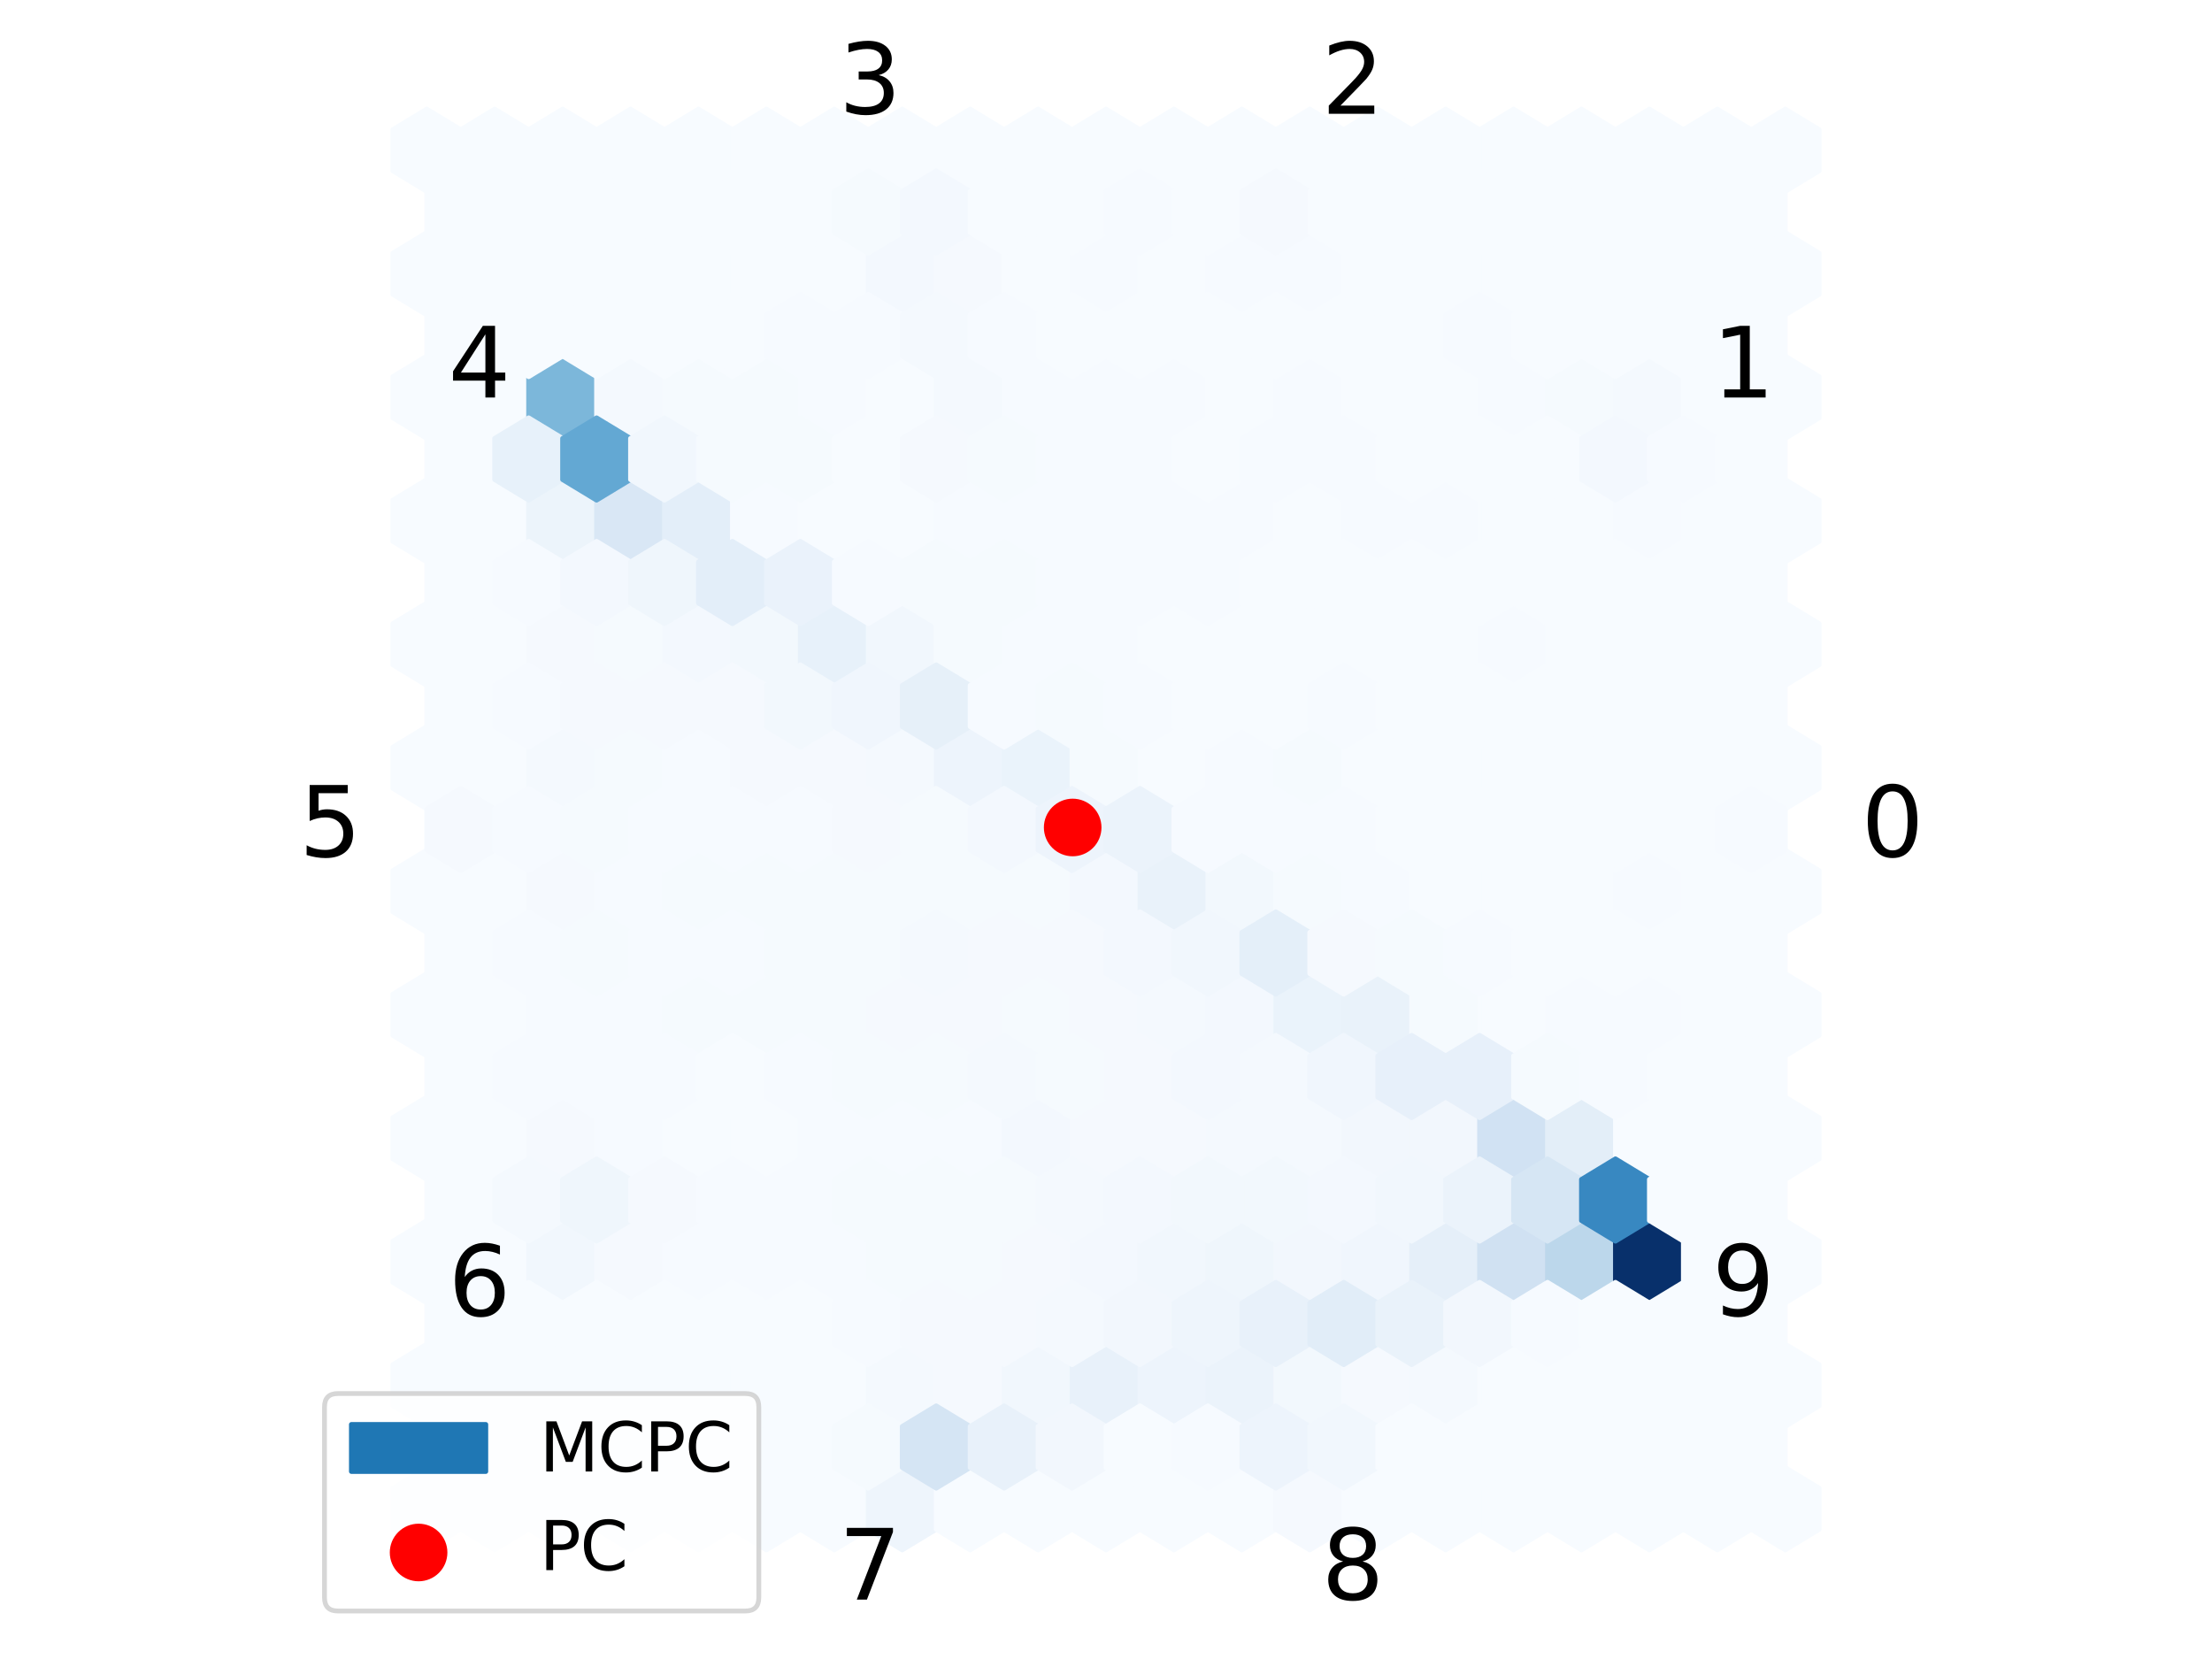 <?xml version="1.0" encoding="utf-8" standalone="no"?>
<!DOCTYPE svg PUBLIC "-//W3C//DTD SVG 1.1//EN"
  "http://www.w3.org/Graphics/SVG/1.1/DTD/svg11.dtd">
<svg xmlns:xlink="http://www.w3.org/1999/xlink" width="460.8pt" height="345.6pt" viewBox="0 0 460.8 345.6" xmlns="http://www.w3.org/2000/svg" version="1.1">
 <defs>
  <style type="text/css">*{stroke-linejoin: round; stroke-linecap: butt}</style>
 </defs>
 <g id="figure_1">
  <g id="patch_1">
   <path d="M 0 345.6 
L 460.8 345.6 
L 460.8 0 
L 0 0 
z
" style="fill: #ffffff"/>
  </g>
  <g id="axes_1">
   <g id="PolyCollection_1">
    <defs>
     <path id="C0_0_af0b8f84d7" d="M 237.475 -168.512 
L 237.475 -177.088 
L 230.4 -181.376 
L 223.325 -177.088 
L 223.325 -168.512 
L 230.4 -164.224 
z
"/>
    </defs>
    <g clip-path="url(#p02c6e68dee)">
     <use xlink:href="#C0_0_af0b8f84d7" x="-141.5" y="487.1" style="fill: #f7fbff; stroke: #f7fbff"/>
    </g>
    <g clip-path="url(#p02c6e68dee)">
     <use xlink:href="#C0_0_af0b8f84d7" x="-141.5" y="461.373" style="fill: #f7fbff; stroke: #f7fbff"/>
    </g>
    <g clip-path="url(#p02c6e68dee)">
     <use xlink:href="#C0_0_af0b8f84d7" x="-141.5" y="435.645" style="fill: #f7fbff; stroke: #f7fbff"/>
    </g>
    <g clip-path="url(#p02c6e68dee)">
     <use xlink:href="#C0_0_af0b8f84d7" x="-141.5" y="409.918" style="fill: #f7fbff; stroke: #f7fbff"/>
    </g>
    <g clip-path="url(#p02c6e68dee)">
     <use xlink:href="#C0_0_af0b8f84d7" x="-141.5" y="384.191" style="fill: #f7fbff; stroke: #f7fbff"/>
    </g>
    <g clip-path="url(#p02c6e68dee)">
     <use xlink:href="#C0_0_af0b8f84d7" x="-141.5" y="358.464" style="fill: #f7fbff; stroke: #f7fbff"/>
    </g>
    <g clip-path="url(#p02c6e68dee)">
     <use xlink:href="#C0_0_af0b8f84d7" x="-141.5" y="332.736" style="fill: #f7fbff; stroke: #f7fbff"/>
    </g>
    <g clip-path="url(#p02c6e68dee)">
     <use xlink:href="#C0_0_af0b8f84d7" x="-141.5" y="307.009" style="fill: #f7fbff; stroke: #f7fbff"/>
    </g>
    <g clip-path="url(#p02c6e68dee)">
     <use xlink:href="#C0_0_af0b8f84d7" x="-141.5" y="281.282" style="fill: #f7fbff; stroke: #f7fbff"/>
    </g>
    <g clip-path="url(#p02c6e68dee)">
     <use xlink:href="#C0_0_af0b8f84d7" x="-141.5" y="255.555" style="fill: #f7fbff; stroke: #f7fbff"/>
    </g>
    <g clip-path="url(#p02c6e68dee)">
     <use xlink:href="#C0_0_af0b8f84d7" x="-141.5" y="229.827" style="fill: #f7fbff; stroke: #f7fbff"/>
    </g>
    <g clip-path="url(#p02c6e68dee)">
     <use xlink:href="#C0_0_af0b8f84d7" x="-141.5" y="204.1" style="fill: #f7fbff; stroke: #f7fbff"/>
    </g>
    <g clip-path="url(#p02c6e68dee)">
     <use xlink:href="#C0_0_af0b8f84d7" x="-127.35" y="487.1" style="fill: #f7fbff; stroke: #f7fbff"/>
    </g>
    <g clip-path="url(#p02c6e68dee)">
     <use xlink:href="#C0_0_af0b8f84d7" x="-127.35" y="461.373" style="fill: #f7fbff; stroke: #f7fbff"/>
    </g>
    <g clip-path="url(#p02c6e68dee)">
     <use xlink:href="#C0_0_af0b8f84d7" x="-127.35" y="435.645" style="fill: #f7fbff; stroke: #f7fbff"/>
    </g>
    <g clip-path="url(#p02c6e68dee)">
     <use xlink:href="#C0_0_af0b8f84d7" x="-127.35" y="409.918" style="fill: #f7fbff; stroke: #f7fbff"/>
    </g>
    <g clip-path="url(#p02c6e68dee)">
     <use xlink:href="#C0_0_af0b8f84d7" x="-127.35" y="384.191" style="fill: #f7fbff; stroke: #f7fbff"/>
    </g>
    <g clip-path="url(#p02c6e68dee)">
     <use xlink:href="#C0_0_af0b8f84d7" x="-127.35" y="358.464" style="fill: #f7fbff; stroke: #f7fbff"/>
    </g>
    <g clip-path="url(#p02c6e68dee)">
     <use xlink:href="#C0_0_af0b8f84d7" x="-127.35" y="332.736" style="fill: #f7fbff; stroke: #f7fbff"/>
    </g>
    <g clip-path="url(#p02c6e68dee)">
     <use xlink:href="#C0_0_af0b8f84d7" x="-127.35" y="307.009" style="fill: #f7fbff; stroke: #f7fbff"/>
    </g>
    <g clip-path="url(#p02c6e68dee)">
     <use xlink:href="#C0_0_af0b8f84d7" x="-127.35" y="281.282" style="fill: #f7fbff; stroke: #f7fbff"/>
    </g>
    <g clip-path="url(#p02c6e68dee)">
     <use xlink:href="#C0_0_af0b8f84d7" x="-127.35" y="255.555" style="fill: #f7fbff; stroke: #f7fbff"/>
    </g>
    <g clip-path="url(#p02c6e68dee)">
     <use xlink:href="#C0_0_af0b8f84d7" x="-127.35" y="229.827" style="fill: #f7fbff; stroke: #f7fbff"/>
    </g>
    <g clip-path="url(#p02c6e68dee)">
     <use xlink:href="#C0_0_af0b8f84d7" x="-127.35" y="204.1" style="fill: #f7fbff; stroke: #f7fbff"/>
    </g>
    <g clip-path="url(#p02c6e68dee)">
     <use xlink:href="#C0_0_af0b8f84d7" x="-113.2" y="487.1" style="fill: #f7fbff; stroke: #f7fbff"/>
    </g>
    <g clip-path="url(#p02c6e68dee)">
     <use xlink:href="#C0_0_af0b8f84d7" x="-113.2" y="461.373" style="fill: #f7fbff; stroke: #f7fbff"/>
    </g>
    <g clip-path="url(#p02c6e68dee)">
     <use xlink:href="#C0_0_af0b8f84d7" x="-113.2" y="435.645" style="fill: #f1f7fd; stroke: #f1f7fd"/>
    </g>
    <g clip-path="url(#p02c6e68dee)">
     <use xlink:href="#C0_0_af0b8f84d7" x="-113.2" y="409.918" style="fill: #f5f9fe; stroke: #f5f9fe"/>
    </g>
    <g clip-path="url(#p02c6e68dee)">
     <use xlink:href="#C0_0_af0b8f84d7" x="-113.2" y="384.191" style="fill: #f6faff; stroke: #f6faff"/>
    </g>
    <g clip-path="url(#p02c6e68dee)">
     <use xlink:href="#C0_0_af0b8f84d7" x="-113.2" y="358.464" style="fill: #f5f9fe; stroke: #f5f9fe"/>
    </g>
    <g clip-path="url(#p02c6e68dee)">
     <use xlink:href="#C0_0_af0b8f84d7" x="-113.2" y="332.736" style="fill: #f4f9fe; stroke: #f4f9fe"/>
    </g>
    <g clip-path="url(#p02c6e68dee)">
     <use xlink:href="#C0_0_af0b8f84d7" x="-113.2" y="307.009" style="fill: #f5f9fe; stroke: #f5f9fe"/>
    </g>
    <g clip-path="url(#p02c6e68dee)">
     <use xlink:href="#C0_0_af0b8f84d7" x="-113.2" y="281.282" style="fill: #ecf4fb; stroke: #ecf4fb"/>
    </g>
    <g clip-path="url(#p02c6e68dee)">
     <use xlink:href="#C0_0_af0b8f84d7" x="-113.2" y="255.555" style="fill: #7cb7da; stroke: #7cb7da"/>
    </g>
    <g clip-path="url(#p02c6e68dee)">
     <use xlink:href="#C0_0_af0b8f84d7" x="-113.2" y="229.827" style="fill: #f7fbff; stroke: #f7fbff"/>
    </g>
    <g clip-path="url(#p02c6e68dee)">
     <use xlink:href="#C0_0_af0b8f84d7" x="-113.2" y="204.1" style="fill: #f7fbff; stroke: #f7fbff"/>
    </g>
    <g clip-path="url(#p02c6e68dee)">
     <use xlink:href="#C0_0_af0b8f84d7" x="-99.05" y="487.1" style="fill: #f7fbff; stroke: #f7fbff"/>
    </g>
    <g clip-path="url(#p02c6e68dee)">
     <use xlink:href="#C0_0_af0b8f84d7" x="-99.05" y="461.373" style="fill: #f7fbff; stroke: #f7fbff"/>
    </g>
    <g clip-path="url(#p02c6e68dee)">
     <use xlink:href="#C0_0_af0b8f84d7" x="-99.05" y="435.645" style="fill: #f5f9fe; stroke: #f5f9fe"/>
    </g>
    <g clip-path="url(#p02c6e68dee)">
     <use xlink:href="#C0_0_af0b8f84d7" x="-99.05" y="409.918" style="fill: #f6faff; stroke: #f6faff"/>
    </g>
    <g clip-path="url(#p02c6e68dee)">
     <use xlink:href="#C0_0_af0b8f84d7" x="-99.05" y="384.191" style="fill: #f6faff; stroke: #f6faff"/>
    </g>
    <g clip-path="url(#p02c6e68dee)">
     <use xlink:href="#C0_0_af0b8f84d7" x="-99.05" y="358.464" style="fill: #f6faff; stroke: #f6faff"/>
    </g>
    <g clip-path="url(#p02c6e68dee)">
     <use xlink:href="#C0_0_af0b8f84d7" x="-99.05" y="332.736" style="fill: #f5fafe; stroke: #f5fafe"/>
    </g>
    <g clip-path="url(#p02c6e68dee)">
     <use xlink:href="#C0_0_af0b8f84d7" x="-99.05" y="307.009" style="fill: #f5fafe; stroke: #f5fafe"/>
    </g>
    <g clip-path="url(#p02c6e68dee)">
     <use xlink:href="#C0_0_af0b8f84d7" x="-99.05" y="281.282" style="fill: #d9e7f5; stroke: #d9e7f5"/>
    </g>
    <g clip-path="url(#p02c6e68dee)">
     <use xlink:href="#C0_0_af0b8f84d7" x="-99.05" y="255.555" style="fill: #f4f9fe; stroke: #f4f9fe"/>
    </g>
    <g clip-path="url(#p02c6e68dee)">
     <use xlink:href="#C0_0_af0b8f84d7" x="-99.05" y="229.827" style="fill: #f7fbff; stroke: #f7fbff"/>
    </g>
    <g clip-path="url(#p02c6e68dee)">
     <use xlink:href="#C0_0_af0b8f84d7" x="-99.05" y="204.1" style="fill: #f7fbff; stroke: #f7fbff"/>
    </g>
    <g clip-path="url(#p02c6e68dee)">
     <use xlink:href="#C0_0_af0b8f84d7" x="-84.9" y="487.1" style="fill: #f7fbff; stroke: #f7fbff"/>
    </g>
    <g clip-path="url(#p02c6e68dee)">
     <use xlink:href="#C0_0_af0b8f84d7" x="-84.9" y="461.373" style="fill: #f7fbff; stroke: #f7fbff"/>
    </g>
    <g clip-path="url(#p02c6e68dee)">
     <use xlink:href="#C0_0_af0b8f84d7" x="-84.9" y="435.645" style="fill: #f6faff; stroke: #f6faff"/>
    </g>
    <g clip-path="url(#p02c6e68dee)">
     <use xlink:href="#C0_0_af0b8f84d7" x="-84.9" y="409.918" style="fill: #f7fbff; stroke: #f7fbff"/>
    </g>
    <g clip-path="url(#p02c6e68dee)">
     <use xlink:href="#C0_0_af0b8f84d7" x="-84.9" y="384.191" style="fill: #f5fafe; stroke: #f5fafe"/>
    </g>
    <g clip-path="url(#p02c6e68dee)">
     <use xlink:href="#C0_0_af0b8f84d7" x="-84.9" y="358.464" style="fill: #f5fafe; stroke: #f5fafe"/>
    </g>
    <g clip-path="url(#p02c6e68dee)">
     <use xlink:href="#C0_0_af0b8f84d7" x="-84.9" y="332.736" style="fill: #f6faff; stroke: #f6faff"/>
    </g>
    <g clip-path="url(#p02c6e68dee)">
     <use xlink:href="#C0_0_af0b8f84d7" x="-84.9" y="307.009" style="fill: #f3f8fe; stroke: #f3f8fe"/>
    </g>
    <g clip-path="url(#p02c6e68dee)">
     <use xlink:href="#C0_0_af0b8f84d7" x="-84.9" y="281.282" style="fill: #e3eef9; stroke: #e3eef9"/>
    </g>
    <g clip-path="url(#p02c6e68dee)">
     <use xlink:href="#C0_0_af0b8f84d7" x="-84.9" y="255.555" style="fill: #f5fafe; stroke: #f5fafe"/>
    </g>
    <g clip-path="url(#p02c6e68dee)">
     <use xlink:href="#C0_0_af0b8f84d7" x="-84.9" y="229.827" style="fill: #f7fbff; stroke: #f7fbff"/>
    </g>
    <g clip-path="url(#p02c6e68dee)">
     <use xlink:href="#C0_0_af0b8f84d7" x="-84.9" y="204.1" style="fill: #f7fbff; stroke: #f7fbff"/>
    </g>
    <g clip-path="url(#p02c6e68dee)">
     <use xlink:href="#C0_0_af0b8f84d7" x="-70.75" y="487.1" style="fill: #f7fbff; stroke: #f7fbff"/>
    </g>
    <g clip-path="url(#p02c6e68dee)">
     <use xlink:href="#C0_0_af0b8f84d7" x="-70.75" y="461.373" style="fill: #f7fbff; stroke: #f7fbff"/>
    </g>
    <g clip-path="url(#p02c6e68dee)">
     <use xlink:href="#C0_0_af0b8f84d7" x="-70.75" y="435.645" style="fill: #f6faff; stroke: #f6faff"/>
    </g>
    <g clip-path="url(#p02c6e68dee)">
     <use xlink:href="#C0_0_af0b8f84d7" x="-70.75" y="409.918" style="fill: #f7fbff; stroke: #f7fbff"/>
    </g>
    <g clip-path="url(#p02c6e68dee)">
     <use xlink:href="#C0_0_af0b8f84d7" x="-70.75" y="384.191" style="fill: #f5fafe; stroke: #f5fafe"/>
    </g>
    <g clip-path="url(#p02c6e68dee)">
     <use xlink:href="#C0_0_af0b8f84d7" x="-70.75" y="358.464" style="fill: #f5fafe; stroke: #f5fafe"/>
    </g>
    <g clip-path="url(#p02c6e68dee)">
     <use xlink:href="#C0_0_af0b8f84d7" x="-70.75" y="332.736" style="fill: #f5f9fe; stroke: #f5f9fe"/>
    </g>
    <g clip-path="url(#p02c6e68dee)">
     <use xlink:href="#C0_0_af0b8f84d7" x="-70.75" y="307.009" style="fill: #f2f8fd; stroke: #f2f8fd"/>
    </g>
    <g clip-path="url(#p02c6e68dee)">
     <use xlink:href="#C0_0_af0b8f84d7" x="-70.75" y="281.282" style="fill: #f6faff; stroke: #f6faff"/>
    </g>
    <g clip-path="url(#p02c6e68dee)">
     <use xlink:href="#C0_0_af0b8f84d7" x="-70.75" y="255.555" style="fill: #f5fafe; stroke: #f5fafe"/>
    </g>
    <g clip-path="url(#p02c6e68dee)">
     <use xlink:href="#C0_0_af0b8f84d7" x="-70.75" y="229.827" style="fill: #f7fbff; stroke: #f7fbff"/>
    </g>
    <g clip-path="url(#p02c6e68dee)">
     <use xlink:href="#C0_0_af0b8f84d7" x="-70.75" y="204.1" style="fill: #f7fbff; stroke: #f7fbff"/>
    </g>
    <g clip-path="url(#p02c6e68dee)">
     <use xlink:href="#C0_0_af0b8f84d7" x="-56.6" y="487.1" style="fill: #f7fbff; stroke: #f7fbff"/>
    </g>
    <g clip-path="url(#p02c6e68dee)">
     <use xlink:href="#C0_0_af0b8f84d7" x="-56.6" y="461.373" style="fill: #f7fbff; stroke: #f7fbff"/>
    </g>
    <g clip-path="url(#p02c6e68dee)">
     <use xlink:href="#C0_0_af0b8f84d7" x="-56.6" y="435.645" style="fill: #f6faff; stroke: #f6faff"/>
    </g>
    <g clip-path="url(#p02c6e68dee)">
     <use xlink:href="#C0_0_af0b8f84d7" x="-56.6" y="409.918" style="fill: #f6faff; stroke: #f6faff"/>
    </g>
    <g clip-path="url(#p02c6e68dee)">
     <use xlink:href="#C0_0_af0b8f84d7" x="-56.6" y="384.191" style="fill: #f5fafe; stroke: #f5fafe"/>
    </g>
    <g clip-path="url(#p02c6e68dee)">
     <use xlink:href="#C0_0_af0b8f84d7" x="-56.6" y="358.464" style="fill: #f5fafe; stroke: #f5fafe"/>
    </g>
    <g clip-path="url(#p02c6e68dee)">
     <use xlink:href="#C0_0_af0b8f84d7" x="-56.6" y="332.736" style="fill: #f5f9fe; stroke: #f5f9fe"/>
    </g>
    <g clip-path="url(#p02c6e68dee)">
     <use xlink:href="#C0_0_af0b8f84d7" x="-56.6" y="307.009" style="fill: #e7f1fa; stroke: #e7f1fa"/>
    </g>
    <g clip-path="url(#p02c6e68dee)">
     <use xlink:href="#C0_0_af0b8f84d7" x="-56.6" y="281.282" style="fill: #f7fbff; stroke: #f7fbff"/>
    </g>
    <g clip-path="url(#p02c6e68dee)">
     <use xlink:href="#C0_0_af0b8f84d7" x="-56.6" y="255.555" style="fill: #f6faff; stroke: #f6faff"/>
    </g>
    <g clip-path="url(#p02c6e68dee)">
     <use xlink:href="#C0_0_af0b8f84d7" x="-56.6" y="229.827" style="fill: #f7fbff; stroke: #f7fbff"/>
    </g>
    <g clip-path="url(#p02c6e68dee)">
     <use xlink:href="#C0_0_af0b8f84d7" x="-56.6" y="204.1" style="fill: #f7fbff; stroke: #f7fbff"/>
    </g>
    <g clip-path="url(#p02c6e68dee)">
     <use xlink:href="#C0_0_af0b8f84d7" x="-42.45" y="487.1" style="fill: #eef5fc; stroke: #eef5fc"/>
    </g>
    <g clip-path="url(#p02c6e68dee)">
     <use xlink:href="#C0_0_af0b8f84d7" x="-42.45" y="461.373" style="fill: #f4f9fe; stroke: #f4f9fe"/>
    </g>
    <g clip-path="url(#p02c6e68dee)">
     <use xlink:href="#C0_0_af0b8f84d7" x="-42.45" y="435.645" style="fill: #f5fafe; stroke: #f5fafe"/>
    </g>
    <g clip-path="url(#p02c6e68dee)">
     <use xlink:href="#C0_0_af0b8f84d7" x="-42.45" y="409.918" style="fill: #f6faff; stroke: #f6faff"/>
    </g>
    <g clip-path="url(#p02c6e68dee)">
     <use xlink:href="#C0_0_af0b8f84d7" x="-42.45" y="384.191" style="fill: #f5f9fe; stroke: #f5f9fe"/>
    </g>
    <g clip-path="url(#p02c6e68dee)">
     <use xlink:href="#C0_0_af0b8f84d7" x="-42.45" y="358.464" style="fill: #f5fafe; stroke: #f5fafe"/>
    </g>
    <g clip-path="url(#p02c6e68dee)">
     <use xlink:href="#C0_0_af0b8f84d7" x="-42.45" y="332.736" style="fill: #f4f9fe; stroke: #f4f9fe"/>
    </g>
    <g clip-path="url(#p02c6e68dee)">
     <use xlink:href="#C0_0_af0b8f84d7" x="-42.45" y="307.009" style="fill: #f1f7fd; stroke: #f1f7fd"/>
    </g>
    <g clip-path="url(#p02c6e68dee)">
     <use xlink:href="#C0_0_af0b8f84d7" x="-42.45" y="281.282" style="fill: #f7fbff; stroke: #f7fbff"/>
    </g>
    <g clip-path="url(#p02c6e68dee)">
     <use xlink:href="#C0_0_af0b8f84d7" x="-42.45" y="255.555" style="fill: #f7fbff; stroke: #f7fbff"/>
    </g>
    <g clip-path="url(#p02c6e68dee)">
     <use xlink:href="#C0_0_af0b8f84d7" x="-42.45" y="229.827" style="fill: #f3f8fe; stroke: #f3f8fe"/>
    </g>
    <g clip-path="url(#p02c6e68dee)">
     <use xlink:href="#C0_0_af0b8f84d7" x="-42.45" y="204.1" style="fill: #f7fbff; stroke: #f7fbff"/>
    </g>
    <g clip-path="url(#p02c6e68dee)">
     <use xlink:href="#C0_0_af0b8f84d7" x="-28.3" y="487.1" style="fill: #f7fbff; stroke: #f7fbff"/>
    </g>
    <g clip-path="url(#p02c6e68dee)">
     <use xlink:href="#C0_0_af0b8f84d7" x="-28.3" y="461.373" style="fill: #f5f9fe; stroke: #f5f9fe"/>
    </g>
    <g clip-path="url(#p02c6e68dee)">
     <use xlink:href="#C0_0_af0b8f84d7" x="-28.3" y="435.645" style="fill: #f5fafe; stroke: #f5fafe"/>
    </g>
    <g clip-path="url(#p02c6e68dee)">
     <use xlink:href="#C0_0_af0b8f84d7" x="-28.3" y="409.918" style="fill: #f6faff; stroke: #f6faff"/>
    </g>
    <g clip-path="url(#p02c6e68dee)">
     <use xlink:href="#C0_0_af0b8f84d7" x="-28.3" y="384.191" style="fill: #f5f9fe; stroke: #f5f9fe"/>
    </g>
    <g clip-path="url(#p02c6e68dee)">
     <use xlink:href="#C0_0_af0b8f84d7" x="-28.3" y="358.464" style="fill: #f5fafe; stroke: #f5fafe"/>
    </g>
    <g clip-path="url(#p02c6e68dee)">
     <use xlink:href="#C0_0_af0b8f84d7" x="-28.3" y="332.736" style="fill: #edf4fc; stroke: #edf4fc"/>
    </g>
    <g clip-path="url(#p02c6e68dee)">
     <use xlink:href="#C0_0_af0b8f84d7" x="-28.3" y="307.009" style="fill: #f5fafe; stroke: #f5fafe"/>
    </g>
    <g clip-path="url(#p02c6e68dee)">
     <use xlink:href="#C0_0_af0b8f84d7" x="-28.3" y="281.282" style="fill: #f6faff; stroke: #f6faff"/>
    </g>
    <g clip-path="url(#p02c6e68dee)">
     <use xlink:href="#C0_0_af0b8f84d7" x="-28.3" y="255.555" style="fill: #f4f9fe; stroke: #f4f9fe"/>
    </g>
    <g clip-path="url(#p02c6e68dee)">
     <use xlink:href="#C0_0_af0b8f84d7" x="-28.3" y="229.827" style="fill: #f5f9fe; stroke: #f5f9fe"/>
    </g>
    <g clip-path="url(#p02c6e68dee)">
     <use xlink:href="#C0_0_af0b8f84d7" x="-28.3" y="204.1" style="fill: #f7fbff; stroke: #f7fbff"/>
    </g>
    <g clip-path="url(#p02c6e68dee)">
     <use xlink:href="#C0_0_af0b8f84d7" x="-14.15" y="487.1" style="fill: #f7fbff; stroke: #f7fbff"/>
    </g>
    <g clip-path="url(#p02c6e68dee)">
     <use xlink:href="#C0_0_af0b8f84d7" x="-14.15" y="461.373" style="fill: #f1f7fd; stroke: #f1f7fd"/>
    </g>
    <g clip-path="url(#p02c6e68dee)">
     <use xlink:href="#C0_0_af0b8f84d7" x="-14.15" y="435.645" style="fill: #f5f9fe; stroke: #f5f9fe"/>
    </g>
    <g clip-path="url(#p02c6e68dee)">
     <use xlink:href="#C0_0_af0b8f84d7" x="-14.15" y="409.918" style="fill: #f3f8fe; stroke: #f3f8fe"/>
    </g>
    <g clip-path="url(#p02c6e68dee)">
     <use xlink:href="#C0_0_af0b8f84d7" x="-14.15" y="384.191" style="fill: #f5fafe; stroke: #f5fafe"/>
    </g>
    <g clip-path="url(#p02c6e68dee)">
     <use xlink:href="#C0_0_af0b8f84d7" x="-14.15" y="358.464" style="fill: #f5fafe; stroke: #f5fafe"/>
    </g>
    <g clip-path="url(#p02c6e68dee)">
     <use xlink:href="#C0_0_af0b8f84d7" x="-14.15" y="332.736" style="fill: #eaf3fb; stroke: #eaf3fb"/>
    </g>
    <g clip-path="url(#p02c6e68dee)">
     <use xlink:href="#C0_0_af0b8f84d7" x="-14.15" y="307.009" style="fill: #f6faff; stroke: #f6faff"/>
    </g>
    <g clip-path="url(#p02c6e68dee)">
     <use xlink:href="#C0_0_af0b8f84d7" x="-14.15" y="281.282" style="fill: #f6faff; stroke: #f6faff"/>
    </g>
    <g clip-path="url(#p02c6e68dee)">
     <use xlink:href="#C0_0_af0b8f84d7" x="-14.15" y="255.555" style="fill: #f6faff; stroke: #f6faff"/>
    </g>
    <g clip-path="url(#p02c6e68dee)">
     <use xlink:href="#C0_0_af0b8f84d7" x="-14.15" y="229.827" style="fill: #f7fbff; stroke: #f7fbff"/>
    </g>
    <g clip-path="url(#p02c6e68dee)">
     <use xlink:href="#C0_0_af0b8f84d7" x="-14.15" y="204.1" style="fill: #f7fbff; stroke: #f7fbff"/>
    </g>
    <g clip-path="url(#p02c6e68dee)">
     <use xlink:href="#C0_0_af0b8f84d7" x="0" y="487.1" style="fill: #f7fbff; stroke: #f7fbff"/>
    </g>
    <g clip-path="url(#p02c6e68dee)">
     <use xlink:href="#C0_0_af0b8f84d7" x="0" y="461.373" style="fill: #e8f1fa; stroke: #e8f1fa"/>
    </g>
    <g clip-path="url(#p02c6e68dee)">
     <use xlink:href="#C0_0_af0b8f84d7" x="0" y="435.645" style="fill: #f3f8fe; stroke: #f3f8fe"/>
    </g>
    <g clip-path="url(#p02c6e68dee)">
     <use xlink:href="#C0_0_af0b8f84d7" x="0" y="409.918" style="fill: #f5f9fe; stroke: #f5f9fe"/>
    </g>
    <g clip-path="url(#p02c6e68dee)">
     <use xlink:href="#C0_0_af0b8f84d7" x="0" y="384.191" style="fill: #f5f9fe; stroke: #f5f9fe"/>
    </g>
    <g clip-path="url(#p02c6e68dee)">
     <use xlink:href="#C0_0_af0b8f84d7" x="0" y="358.464" style="fill: #f3f8fe; stroke: #f3f8fe"/>
    </g>
    <g clip-path="url(#p02c6e68dee)">
     <use xlink:href="#C0_0_af0b8f84d7" x="0" y="332.736" style="fill: #f5fafe; stroke: #f5fafe"/>
    </g>
    <g clip-path="url(#p02c6e68dee)">
     <use xlink:href="#C0_0_af0b8f84d7" x="0" y="307.009" style="fill: #f6faff; stroke: #f6faff"/>
    </g>
    <g clip-path="url(#p02c6e68dee)">
     <use xlink:href="#C0_0_af0b8f84d7" x="0" y="281.282" style="fill: #f6faff; stroke: #f6faff"/>
    </g>
    <g clip-path="url(#p02c6e68dee)">
     <use xlink:href="#C0_0_af0b8f84d7" x="0" y="255.555" style="fill: #f6faff; stroke: #f6faff"/>
    </g>
    <g clip-path="url(#p02c6e68dee)">
     <use xlink:href="#C0_0_af0b8f84d7" x="0" y="229.827" style="fill: #f6faff; stroke: #f6faff"/>
    </g>
    <g clip-path="url(#p02c6e68dee)">
     <use xlink:href="#C0_0_af0b8f84d7" x="0" y="204.1" style="fill: #f7fbff; stroke: #f7fbff"/>
    </g>
    <g clip-path="url(#p02c6e68dee)">
     <use xlink:href="#C0_0_af0b8f84d7" x="14.15" y="487.1" style="fill: #f7fbff; stroke: #f7fbff"/>
    </g>
    <g clip-path="url(#p02c6e68dee)">
     <use xlink:href="#C0_0_af0b8f84d7" x="14.15" y="461.373" style="fill: #edf4fc; stroke: #edf4fc"/>
    </g>
    <g clip-path="url(#p02c6e68dee)">
     <use xlink:href="#C0_0_af0b8f84d7" x="14.15" y="435.645" style="fill: #f1f7fd; stroke: #f1f7fd"/>
    </g>
    <g clip-path="url(#p02c6e68dee)">
     <use xlink:href="#C0_0_af0b8f84d7" x="14.15" y="409.918" style="fill: #f5f9fe; stroke: #f5f9fe"/>
    </g>
    <g clip-path="url(#p02c6e68dee)">
     <use xlink:href="#C0_0_af0b8f84d7" x="14.15" y="384.191" style="fill: #f4f9fe; stroke: #f4f9fe"/>
    </g>
    <g clip-path="url(#p02c6e68dee)">
     <use xlink:href="#C0_0_af0b8f84d7" x="14.15" y="358.464" style="fill: #e9f2fa; stroke: #e9f2fa"/>
    </g>
    <g clip-path="url(#p02c6e68dee)">
     <use xlink:href="#C0_0_af0b8f84d7" x="14.15" y="332.736" style="fill: #f7fbff; stroke: #f7fbff"/>
    </g>
    <g clip-path="url(#p02c6e68dee)">
     <use xlink:href="#C0_0_af0b8f84d7" x="14.15" y="307.009" style="fill: #f7fbff; stroke: #f7fbff"/>
    </g>
    <g clip-path="url(#p02c6e68dee)">
     <use xlink:href="#C0_0_af0b8f84d7" x="14.15" y="281.282" style="fill: #f6faff; stroke: #f6faff"/>
    </g>
    <g clip-path="url(#p02c6e68dee)">
     <use xlink:href="#C0_0_af0b8f84d7" x="14.15" y="255.555" style="fill: #f6faff; stroke: #f6faff"/>
    </g>
    <g clip-path="url(#p02c6e68dee)">
     <use xlink:href="#C0_0_af0b8f84d7" x="14.15" y="229.827" style="fill: #f7fbff; stroke: #f7fbff"/>
    </g>
    <g clip-path="url(#p02c6e68dee)">
     <use xlink:href="#C0_0_af0b8f84d7" x="14.15" y="204.1" style="fill: #f7fbff; stroke: #f7fbff"/>
    </g>
    <g clip-path="url(#p02c6e68dee)">
     <use xlink:href="#C0_0_af0b8f84d7" x="28.3" y="487.1" style="fill: #f7fbff; stroke: #f7fbff"/>
    </g>
    <g clip-path="url(#p02c6e68dee)">
     <use xlink:href="#C0_0_af0b8f84d7" x="28.3" y="461.373" style="fill: #ebf3fb; stroke: #ebf3fb"/>
    </g>
    <g clip-path="url(#p02c6e68dee)">
     <use xlink:href="#C0_0_af0b8f84d7" x="28.3" y="435.645" style="fill: #eff6fc; stroke: #eff6fc"/>
    </g>
    <g clip-path="url(#p02c6e68dee)">
     <use xlink:href="#C0_0_af0b8f84d7" x="28.3" y="409.918" style="fill: #f4f9fe; stroke: #f4f9fe"/>
    </g>
    <g clip-path="url(#p02c6e68dee)">
     <use xlink:href="#C0_0_af0b8f84d7" x="28.3" y="384.191" style="fill: #f3f8fe; stroke: #f3f8fe"/>
    </g>
    <g clip-path="url(#p02c6e68dee)">
     <use xlink:href="#C0_0_af0b8f84d7" x="28.3" y="358.464" style="fill: #f2f8fd; stroke: #f2f8fd"/>
    </g>
    <g clip-path="url(#p02c6e68dee)">
     <use xlink:href="#C0_0_af0b8f84d7" x="28.3" y="332.736" style="fill: #f6faff; stroke: #f6faff"/>
    </g>
    <g clip-path="url(#p02c6e68dee)">
     <use xlink:href="#C0_0_af0b8f84d7" x="28.3" y="307.009" style="fill: #f7fbff; stroke: #f7fbff"/>
    </g>
    <g clip-path="url(#p02c6e68dee)">
     <use xlink:href="#C0_0_af0b8f84d7" x="28.3" y="281.282" style="fill: #f6faff; stroke: #f6faff"/>
    </g>
    <g clip-path="url(#p02c6e68dee)">
     <use xlink:href="#C0_0_af0b8f84d7" x="28.3" y="255.555" style="fill: #f7fbff; stroke: #f7fbff"/>
    </g>
    <g clip-path="url(#p02c6e68dee)">
     <use xlink:href="#C0_0_af0b8f84d7" x="28.3" y="229.827" style="fill: #f6faff; stroke: #f6faff"/>
    </g>
    <g clip-path="url(#p02c6e68dee)">
     <use xlink:href="#C0_0_af0b8f84d7" x="28.3" y="204.1" style="fill: #f7fbff; stroke: #f7fbff"/>
    </g>
    <g clip-path="url(#p02c6e68dee)">
     <use xlink:href="#C0_0_af0b8f84d7" x="42.45" y="487.1" style="fill: #f5f9fe; stroke: #f5f9fe"/>
    </g>
    <g clip-path="url(#p02c6e68dee)">
     <use xlink:href="#C0_0_af0b8f84d7" x="42.45" y="461.373" style="fill: #f2f8fd; stroke: #f2f8fd"/>
    </g>
    <g clip-path="url(#p02c6e68dee)">
     <use xlink:href="#C0_0_af0b8f84d7" x="42.45" y="435.645" style="fill: #f2f7fd; stroke: #f2f7fd"/>
    </g>
    <g clip-path="url(#p02c6e68dee)">
     <use xlink:href="#C0_0_af0b8f84d7" x="42.45" y="409.918" style="fill: #f4f9fe; stroke: #f4f9fe"/>
    </g>
    <g clip-path="url(#p02c6e68dee)">
     <use xlink:href="#C0_0_af0b8f84d7" x="42.45" y="384.191" style="fill: #eaf3fb; stroke: #eaf3fb"/>
    </g>
    <g clip-path="url(#p02c6e68dee)">
     <use xlink:href="#C0_0_af0b8f84d7" x="42.45" y="358.464" style="fill: #f5fafe; stroke: #f5fafe"/>
    </g>
    <g clip-path="url(#p02c6e68dee)">
     <use xlink:href="#C0_0_af0b8f84d7" x="42.45" y="332.736" style="fill: #f5fafe; stroke: #f5fafe"/>
    </g>
    <g clip-path="url(#p02c6e68dee)">
     <use xlink:href="#C0_0_af0b8f84d7" x="42.45" y="307.009" style="fill: #f7fbff; stroke: #f7fbff"/>
    </g>
    <g clip-path="url(#p02c6e68dee)">
     <use xlink:href="#C0_0_af0b8f84d7" x="42.45" y="281.282" style="fill: #f7fbff; stroke: #f7fbff"/>
    </g>
    <g clip-path="url(#p02c6e68dee)">
     <use xlink:href="#C0_0_af0b8f84d7" x="42.45" y="255.555" style="fill: #f6faff; stroke: #f6faff"/>
    </g>
    <g clip-path="url(#p02c6e68dee)">
     <use xlink:href="#C0_0_af0b8f84d7" x="42.45" y="229.827" style="fill: #f6faff; stroke: #f6faff"/>
    </g>
    <g clip-path="url(#p02c6e68dee)">
     <use xlink:href="#C0_0_af0b8f84d7" x="42.45" y="204.1" style="fill: #f7fbff; stroke: #f7fbff"/>
    </g>
    <g clip-path="url(#p02c6e68dee)">
     <use xlink:href="#C0_0_af0b8f84d7" x="56.6" y="487.1" style="fill: #f7fbff; stroke: #f7fbff"/>
    </g>
    <g clip-path="url(#p02c6e68dee)">
     <use xlink:href="#C0_0_af0b8f84d7" x="56.6" y="461.373" style="fill: #f5f9fe; stroke: #f5f9fe"/>
    </g>
    <g clip-path="url(#p02c6e68dee)">
     <use xlink:href="#C0_0_af0b8f84d7" x="56.6" y="435.645" style="fill: #f0f6fd; stroke: #f0f6fd"/>
    </g>
    <g clip-path="url(#p02c6e68dee)">
     <use xlink:href="#C0_0_af0b8f84d7" x="56.6" y="409.918" style="fill: #f2f7fd; stroke: #f2f7fd"/>
    </g>
    <g clip-path="url(#p02c6e68dee)">
     <use xlink:href="#C0_0_af0b8f84d7" x="56.6" y="384.191" style="fill: #e9f2fa; stroke: #e9f2fa"/>
    </g>
    <g clip-path="url(#p02c6e68dee)">
     <use xlink:href="#C0_0_af0b8f84d7" x="56.6" y="358.464" style="fill: #f6faff; stroke: #f6faff"/>
    </g>
    <g clip-path="url(#p02c6e68dee)">
     <use xlink:href="#C0_0_af0b8f84d7" x="56.6" y="332.736" style="fill: #f7fbff; stroke: #f7fbff"/>
    </g>
    <g clip-path="url(#p02c6e68dee)">
     <use xlink:href="#C0_0_af0b8f84d7" x="56.6" y="307.009" style="fill: #f7fbff; stroke: #f7fbff"/>
    </g>
    <g clip-path="url(#p02c6e68dee)">
     <use xlink:href="#C0_0_af0b8f84d7" x="56.6" y="281.282" style="fill: #f6faff; stroke: #f6faff"/>
    </g>
    <g clip-path="url(#p02c6e68dee)">
     <use xlink:href="#C0_0_af0b8f84d7" x="56.6" y="255.555" style="fill: #f7fbff; stroke: #f7fbff"/>
    </g>
    <g clip-path="url(#p02c6e68dee)">
     <use xlink:href="#C0_0_af0b8f84d7" x="56.6" y="229.827" style="fill: #f7fbff; stroke: #f7fbff"/>
    </g>
    <g clip-path="url(#p02c6e68dee)">
     <use xlink:href="#C0_0_af0b8f84d7" x="56.6" y="204.1" style="fill: #f7fbff; stroke: #f7fbff"/>
    </g>
    <g clip-path="url(#p02c6e68dee)">
     <use xlink:href="#C0_0_af0b8f84d7" x="70.75" y="487.1" style="fill: #f7fbff; stroke: #f7fbff"/>
    </g>
    <g clip-path="url(#p02c6e68dee)">
     <use xlink:href="#C0_0_af0b8f84d7" x="70.75" y="461.373" style="fill: #f4f9fe; stroke: #f4f9fe"/>
    </g>
    <g clip-path="url(#p02c6e68dee)">
     <use xlink:href="#C0_0_af0b8f84d7" x="70.75" y="435.645" style="fill: #e5eff9; stroke: #e5eff9"/>
    </g>
    <g clip-path="url(#p02c6e68dee)">
     <use xlink:href="#C0_0_af0b8f84d7" x="70.75" y="409.918" style="fill: #f2f7fd; stroke: #f2f7fd"/>
    </g>
    <g clip-path="url(#p02c6e68dee)">
     <use xlink:href="#C0_0_af0b8f84d7" x="70.75" y="384.191" style="fill: #f5fafe; stroke: #f5fafe"/>
    </g>
    <g clip-path="url(#p02c6e68dee)">
     <use xlink:href="#C0_0_af0b8f84d7" x="70.75" y="358.464" style="fill: #f7fbff; stroke: #f7fbff"/>
    </g>
    <g clip-path="url(#p02c6e68dee)">
     <use xlink:href="#C0_0_af0b8f84d7" x="70.75" y="332.736" style="fill: #f7fbff; stroke: #f7fbff"/>
    </g>
    <g clip-path="url(#p02c6e68dee)">
     <use xlink:href="#C0_0_af0b8f84d7" x="70.75" y="307.009" style="fill: #f7fbff; stroke: #f7fbff"/>
    </g>
    <g clip-path="url(#p02c6e68dee)">
     <use xlink:href="#C0_0_af0b8f84d7" x="70.75" y="281.282" style="fill: #f6faff; stroke: #f6faff"/>
    </g>
    <g clip-path="url(#p02c6e68dee)">
     <use xlink:href="#C0_0_af0b8f84d7" x="70.75" y="255.555" style="fill: #f7fbff; stroke: #f7fbff"/>
    </g>
    <g clip-path="url(#p02c6e68dee)">
     <use xlink:href="#C0_0_af0b8f84d7" x="70.75" y="229.827" style="fill: #f7fbff; stroke: #f7fbff"/>
    </g>
    <g clip-path="url(#p02c6e68dee)">
     <use xlink:href="#C0_0_af0b8f84d7" x="70.75" y="204.1" style="fill: #f7fbff; stroke: #f7fbff"/>
    </g>
    <g clip-path="url(#p02c6e68dee)">
     <use xlink:href="#C0_0_af0b8f84d7" x="84.9" y="487.1" style="fill: #f7fbff; stroke: #f7fbff"/>
    </g>
    <g clip-path="url(#p02c6e68dee)">
     <use xlink:href="#C0_0_af0b8f84d7" x="84.9" y="461.373" style="fill: #f7fbff; stroke: #f7fbff"/>
    </g>
    <g clip-path="url(#p02c6e68dee)">
     <use xlink:href="#C0_0_af0b8f84d7" x="84.9" y="435.645" style="fill: #d0e1f2; stroke: #d0e1f2"/>
    </g>
    <g clip-path="url(#p02c6e68dee)">
     <use xlink:href="#C0_0_af0b8f84d7" x="84.9" y="409.918" style="fill: #d1e2f3; stroke: #d1e2f3"/>
    </g>
    <g clip-path="url(#p02c6e68dee)">
     <use xlink:href="#C0_0_af0b8f84d7" x="84.9" y="384.191" style="fill: #f7fbff; stroke: #f7fbff"/>
    </g>
    <g clip-path="url(#p02c6e68dee)">
     <use xlink:href="#C0_0_af0b8f84d7" x="84.9" y="358.464" style="fill: #f7fbff; stroke: #f7fbff"/>
    </g>
    <g clip-path="url(#p02c6e68dee)">
     <use xlink:href="#C0_0_af0b8f84d7" x="84.9" y="332.736" style="fill: #f7fbff; stroke: #f7fbff"/>
    </g>
    <g clip-path="url(#p02c6e68dee)">
     <use xlink:href="#C0_0_af0b8f84d7" x="84.9" y="307.009" style="fill: #f6faff; stroke: #f6faff"/>
    </g>
    <g clip-path="url(#p02c6e68dee)">
     <use xlink:href="#C0_0_af0b8f84d7" x="84.9" y="281.282" style="fill: #f7fbff; stroke: #f7fbff"/>
    </g>
    <g clip-path="url(#p02c6e68dee)">
     <use xlink:href="#C0_0_af0b8f84d7" x="84.9" y="255.555" style="fill: #f6faff; stroke: #f6faff"/>
    </g>
    <g clip-path="url(#p02c6e68dee)">
     <use xlink:href="#C0_0_af0b8f84d7" x="84.9" y="229.827" style="fill: #f7fbff; stroke: #f7fbff"/>
    </g>
    <g clip-path="url(#p02c6e68dee)">
     <use xlink:href="#C0_0_af0b8f84d7" x="84.9" y="204.1" style="fill: #f7fbff; stroke: #f7fbff"/>
    </g>
    <g clip-path="url(#p02c6e68dee)">
     <use xlink:href="#C0_0_af0b8f84d7" x="99.05" y="487.1" style="fill: #f7fbff; stroke: #f7fbff"/>
    </g>
    <g clip-path="url(#p02c6e68dee)">
     <use xlink:href="#C0_0_af0b8f84d7" x="99.05" y="461.373" style="fill: #f7fbff; stroke: #f7fbff"/>
    </g>
    <g clip-path="url(#p02c6e68dee)">
     <use xlink:href="#C0_0_af0b8f84d7" x="99.05" y="435.645" style="fill: #bcd7eb; stroke: #bcd7eb"/>
    </g>
    <g clip-path="url(#p02c6e68dee)">
     <use xlink:href="#C0_0_af0b8f84d7" x="99.05" y="409.918" style="fill: #e3eef8; stroke: #e3eef8"/>
    </g>
    <g clip-path="url(#p02c6e68dee)">
     <use xlink:href="#C0_0_af0b8f84d7" x="99.05" y="384.191" style="fill: #f6faff; stroke: #f6faff"/>
    </g>
    <g clip-path="url(#p02c6e68dee)">
     <use xlink:href="#C0_0_af0b8f84d7" x="99.05" y="358.464" style="fill: #f7fbff; stroke: #f7fbff"/>
    </g>
    <g clip-path="url(#p02c6e68dee)">
     <use xlink:href="#C0_0_af0b8f84d7" x="99.05" y="332.736" style="fill: #f7fbff; stroke: #f7fbff"/>
    </g>
    <g clip-path="url(#p02c6e68dee)">
     <use xlink:href="#C0_0_af0b8f84d7" x="99.05" y="307.009" style="fill: #f7fbff; stroke: #f7fbff"/>
    </g>
    <g clip-path="url(#p02c6e68dee)">
     <use xlink:href="#C0_0_af0b8f84d7" x="99.05" y="281.282" style="fill: #f7fbff; stroke: #f7fbff"/>
    </g>
    <g clip-path="url(#p02c6e68dee)">
     <use xlink:href="#C0_0_af0b8f84d7" x="99.05" y="255.555" style="fill: #f5fafe; stroke: #f5fafe"/>
    </g>
    <g clip-path="url(#p02c6e68dee)">
     <use xlink:href="#C0_0_af0b8f84d7" x="99.05" y="229.827" style="fill: #f7fbff; stroke: #f7fbff"/>
    </g>
    <g clip-path="url(#p02c6e68dee)">
     <use xlink:href="#C0_0_af0b8f84d7" x="99.05" y="204.1" style="fill: #f7fbff; stroke: #f7fbff"/>
    </g>
    <g clip-path="url(#p02c6e68dee)">
     <use xlink:href="#C0_0_af0b8f84d7" x="113.2" y="487.1" style="fill: #f7fbff; stroke: #f7fbff"/>
    </g>
    <g clip-path="url(#p02c6e68dee)">
     <use xlink:href="#C0_0_af0b8f84d7" x="113.2" y="461.373" style="fill: #f7fbff; stroke: #f7fbff"/>
    </g>
    <g clip-path="url(#p02c6e68dee)">
     <use xlink:href="#C0_0_af0b8f84d7" x="113.2" y="435.645" style="fill: #08306b; stroke: #08306b"/>
    </g>
    <g clip-path="url(#p02c6e68dee)">
     <use xlink:href="#C0_0_af0b8f84d7" x="113.2" y="409.918" style="fill: #f7fbff; stroke: #f7fbff"/>
    </g>
    <g clip-path="url(#p02c6e68dee)">
     <use xlink:href="#C0_0_af0b8f84d7" x="113.2" y="384.191" style="fill: #f6faff; stroke: #f6faff"/>
    </g>
    <g clip-path="url(#p02c6e68dee)">
     <use xlink:href="#C0_0_af0b8f84d7" x="113.2" y="358.464" style="fill: #f6faff; stroke: #f6faff"/>
    </g>
    <g clip-path="url(#p02c6e68dee)">
     <use xlink:href="#C0_0_af0b8f84d7" x="113.2" y="332.736" style="fill: #f7fbff; stroke: #f7fbff"/>
    </g>
    <g clip-path="url(#p02c6e68dee)">
     <use xlink:href="#C0_0_af0b8f84d7" x="113.2" y="307.009" style="fill: #f7fbff; stroke: #f7fbff"/>
    </g>
    <g clip-path="url(#p02c6e68dee)">
     <use xlink:href="#C0_0_af0b8f84d7" x="113.2" y="281.282" style="fill: #f6faff; stroke: #f6faff"/>
    </g>
    <g clip-path="url(#p02c6e68dee)">
     <use xlink:href="#C0_0_af0b8f84d7" x="113.2" y="255.555" style="fill: #f4f9fe; stroke: #f4f9fe"/>
    </g>
    <g clip-path="url(#p02c6e68dee)">
     <use xlink:href="#C0_0_af0b8f84d7" x="113.2" y="229.827" style="fill: #f7fbff; stroke: #f7fbff"/>
    </g>
    <g clip-path="url(#p02c6e68dee)">
     <use xlink:href="#C0_0_af0b8f84d7" x="113.2" y="204.1" style="fill: #f7fbff; stroke: #f7fbff"/>
    </g>
    <g clip-path="url(#p02c6e68dee)">
     <use xlink:href="#C0_0_af0b8f84d7" x="127.35" y="487.1" style="fill: #f7fbff; stroke: #f7fbff"/>
    </g>
    <g clip-path="url(#p02c6e68dee)">
     <use xlink:href="#C0_0_af0b8f84d7" x="127.35" y="461.373" style="fill: #f7fbff; stroke: #f7fbff"/>
    </g>
    <g clip-path="url(#p02c6e68dee)">
     <use xlink:href="#C0_0_af0b8f84d7" x="127.35" y="435.645" style="fill: #f7fbff; stroke: #f7fbff"/>
    </g>
    <g clip-path="url(#p02c6e68dee)">
     <use xlink:href="#C0_0_af0b8f84d7" x="127.35" y="409.918" style="fill: #f7fbff; stroke: #f7fbff"/>
    </g>
    <g clip-path="url(#p02c6e68dee)">
     <use xlink:href="#C0_0_af0b8f84d7" x="127.35" y="384.191" style="fill: #f7fbff; stroke: #f7fbff"/>
    </g>
    <g clip-path="url(#p02c6e68dee)">
     <use xlink:href="#C0_0_af0b8f84d7" x="127.35" y="358.464" style="fill: #f7fbff; stroke: #f7fbff"/>
    </g>
    <g clip-path="url(#p02c6e68dee)">
     <use xlink:href="#C0_0_af0b8f84d7" x="127.35" y="332.736" style="fill: #f7fbff; stroke: #f7fbff"/>
    </g>
    <g clip-path="url(#p02c6e68dee)">
     <use xlink:href="#C0_0_af0b8f84d7" x="127.35" y="307.009" style="fill: #f7fbff; stroke: #f7fbff"/>
    </g>
    <g clip-path="url(#p02c6e68dee)">
     <use xlink:href="#C0_0_af0b8f84d7" x="127.35" y="281.282" style="fill: #f7fbff; stroke: #f7fbff"/>
    </g>
    <g clip-path="url(#p02c6e68dee)">
     <use xlink:href="#C0_0_af0b8f84d7" x="127.35" y="255.555" style="fill: #f7fbff; stroke: #f7fbff"/>
    </g>
    <g clip-path="url(#p02c6e68dee)">
     <use xlink:href="#C0_0_af0b8f84d7" x="127.35" y="229.827" style="fill: #f7fbff; stroke: #f7fbff"/>
    </g>
    <g clip-path="url(#p02c6e68dee)">
     <use xlink:href="#C0_0_af0b8f84d7" x="127.35" y="204.1" style="fill: #f7fbff; stroke: #f7fbff"/>
    </g>
    <g clip-path="url(#p02c6e68dee)">
     <use xlink:href="#C0_0_af0b8f84d7" x="141.5" y="487.1" style="fill: #f7fbff; stroke: #f7fbff"/>
    </g>
    <g clip-path="url(#p02c6e68dee)">
     <use xlink:href="#C0_0_af0b8f84d7" x="141.5" y="461.373" style="fill: #f7fbff; stroke: #f7fbff"/>
    </g>
    <g clip-path="url(#p02c6e68dee)">
     <use xlink:href="#C0_0_af0b8f84d7" x="141.5" y="435.645" style="fill: #f7fbff; stroke: #f7fbff"/>
    </g>
    <g clip-path="url(#p02c6e68dee)">
     <use xlink:href="#C0_0_af0b8f84d7" x="141.5" y="409.918" style="fill: #f7fbff; stroke: #f7fbff"/>
    </g>
    <g clip-path="url(#p02c6e68dee)">
     <use xlink:href="#C0_0_af0b8f84d7" x="141.5" y="384.191" style="fill: #f7fbff; stroke: #f7fbff"/>
    </g>
    <g clip-path="url(#p02c6e68dee)">
     <use xlink:href="#C0_0_af0b8f84d7" x="141.5" y="358.464" style="fill: #f7fbff; stroke: #f7fbff"/>
    </g>
    <g clip-path="url(#p02c6e68dee)">
     <use xlink:href="#C0_0_af0b8f84d7" x="141.5" y="332.736" style="fill: #f7fbff; stroke: #f7fbff"/>
    </g>
    <g clip-path="url(#p02c6e68dee)">
     <use xlink:href="#C0_0_af0b8f84d7" x="141.5" y="307.009" style="fill: #f7fbff; stroke: #f7fbff"/>
    </g>
    <g clip-path="url(#p02c6e68dee)">
     <use xlink:href="#C0_0_af0b8f84d7" x="141.5" y="281.282" style="fill: #f7fbff; stroke: #f7fbff"/>
    </g>
    <g clip-path="url(#p02c6e68dee)">
     <use xlink:href="#C0_0_af0b8f84d7" x="141.5" y="255.555" style="fill: #f7fbff; stroke: #f7fbff"/>
    </g>
    <g clip-path="url(#p02c6e68dee)">
     <use xlink:href="#C0_0_af0b8f84d7" x="141.5" y="229.827" style="fill: #f7fbff; stroke: #f7fbff"/>
    </g>
    <g clip-path="url(#p02c6e68dee)">
     <use xlink:href="#C0_0_af0b8f84d7" x="141.5" y="204.1" style="fill: #f7fbff; stroke: #f7fbff"/>
    </g>
    <g clip-path="url(#p02c6e68dee)">
     <use xlink:href="#C0_0_af0b8f84d7" x="-134.425" y="474.236" style="fill: #f7fbff; stroke: #f7fbff"/>
    </g>
    <g clip-path="url(#p02c6e68dee)">
     <use xlink:href="#C0_0_af0b8f84d7" x="-134.425" y="448.509" style="fill: #f7fbff; stroke: #f7fbff"/>
    </g>
    <g clip-path="url(#p02c6e68dee)">
     <use xlink:href="#C0_0_af0b8f84d7" x="-134.425" y="422.782" style="fill: #f7fbff; stroke: #f7fbff"/>
    </g>
    <g clip-path="url(#p02c6e68dee)">
     <use xlink:href="#C0_0_af0b8f84d7" x="-134.425" y="397.054" style="fill: #f7fbff; stroke: #f7fbff"/>
    </g>
    <g clip-path="url(#p02c6e68dee)">
     <use xlink:href="#C0_0_af0b8f84d7" x="-134.425" y="371.327" style="fill: #f7fbff; stroke: #f7fbff"/>
    </g>
    <g clip-path="url(#p02c6e68dee)">
     <use xlink:href="#C0_0_af0b8f84d7" x="-134.425" y="345.6" style="fill: #f5f9fe; stroke: #f5f9fe"/>
    </g>
    <g clip-path="url(#p02c6e68dee)">
     <use xlink:href="#C0_0_af0b8f84d7" x="-134.425" y="319.873" style="fill: #f7fbff; stroke: #f7fbff"/>
    </g>
    <g clip-path="url(#p02c6e68dee)">
     <use xlink:href="#C0_0_af0b8f84d7" x="-134.425" y="294.146" style="fill: #f7fbff; stroke: #f7fbff"/>
    </g>
    <g clip-path="url(#p02c6e68dee)">
     <use xlink:href="#C0_0_af0b8f84d7" x="-134.425" y="268.418" style="fill: #f7fbff; stroke: #f7fbff"/>
    </g>
    <g clip-path="url(#p02c6e68dee)">
     <use xlink:href="#C0_0_af0b8f84d7" x="-134.425" y="242.691" style="fill: #f7fbff; stroke: #f7fbff"/>
    </g>
    <g clip-path="url(#p02c6e68dee)">
     <use xlink:href="#C0_0_af0b8f84d7" x="-134.425" y="216.964" style="fill: #f7fbff; stroke: #f7fbff"/>
    </g>
    <g clip-path="url(#p02c6e68dee)">
     <use xlink:href="#C0_0_af0b8f84d7" x="-120.275" y="474.236" style="fill: #f7fbff; stroke: #f7fbff"/>
    </g>
    <g clip-path="url(#p02c6e68dee)">
     <use xlink:href="#C0_0_af0b8f84d7" x="-120.275" y="448.509" style="fill: #f7fbff; stroke: #f7fbff"/>
    </g>
    <g clip-path="url(#p02c6e68dee)">
     <use xlink:href="#C0_0_af0b8f84d7" x="-120.275" y="422.782" style="fill: #f4f9fe; stroke: #f4f9fe"/>
    </g>
    <g clip-path="url(#p02c6e68dee)">
     <use xlink:href="#C0_0_af0b8f84d7" x="-120.275" y="397.054" style="fill: #f6faff; stroke: #f6faff"/>
    </g>
    <g clip-path="url(#p02c6e68dee)">
     <use xlink:href="#C0_0_af0b8f84d7" x="-120.275" y="371.327" style="fill: #f6faff; stroke: #f6faff"/>
    </g>
    <g clip-path="url(#p02c6e68dee)">
     <use xlink:href="#C0_0_af0b8f84d7" x="-120.275" y="345.6" style="fill: #f6faff; stroke: #f6faff"/>
    </g>
    <g clip-path="url(#p02c6e68dee)">
     <use xlink:href="#C0_0_af0b8f84d7" x="-120.275" y="319.873" style="fill: #f6faff; stroke: #f6faff"/>
    </g>
    <g clip-path="url(#p02c6e68dee)">
     <use xlink:href="#C0_0_af0b8f84d7" x="-120.275" y="294.146" style="fill: #f6faff; stroke: #f6faff"/>
    </g>
    <g clip-path="url(#p02c6e68dee)">
     <use xlink:href="#C0_0_af0b8f84d7" x="-120.275" y="268.418" style="fill: #e7f1fa; stroke: #e7f1fa"/>
    </g>
    <g clip-path="url(#p02c6e68dee)">
     <use xlink:href="#C0_0_af0b8f84d7" x="-120.275" y="242.691" style="fill: #f7fbff; stroke: #f7fbff"/>
    </g>
    <g clip-path="url(#p02c6e68dee)">
     <use xlink:href="#C0_0_af0b8f84d7" x="-120.275" y="216.964" style="fill: #f7fbff; stroke: #f7fbff"/>
    </g>
    <g clip-path="url(#p02c6e68dee)">
     <use xlink:href="#C0_0_af0b8f84d7" x="-106.125" y="474.236" style="fill: #f7fbff; stroke: #f7fbff"/>
    </g>
    <g clip-path="url(#p02c6e68dee)">
     <use xlink:href="#C0_0_af0b8f84d7" x="-106.125" y="448.509" style="fill: #f7fbff; stroke: #f7fbff"/>
    </g>
    <g clip-path="url(#p02c6e68dee)">
     <use xlink:href="#C0_0_af0b8f84d7" x="-106.125" y="422.782" style="fill: #eff6fc; stroke: #eff6fc"/>
    </g>
    <g clip-path="url(#p02c6e68dee)">
     <use xlink:href="#C0_0_af0b8f84d7" x="-106.125" y="397.054" style="fill: #f6faff; stroke: #f6faff"/>
    </g>
    <g clip-path="url(#p02c6e68dee)">
     <use xlink:href="#C0_0_af0b8f84d7" x="-106.125" y="371.327" style="fill: #f5fafe; stroke: #f5fafe"/>
    </g>
    <g clip-path="url(#p02c6e68dee)">
     <use xlink:href="#C0_0_af0b8f84d7" x="-106.125" y="345.6" style="fill: #f5fafe; stroke: #f5fafe"/>
    </g>
    <g clip-path="url(#p02c6e68dee)">
     <use xlink:href="#C0_0_af0b8f84d7" x="-106.125" y="319.873" style="fill: #f5f9fe; stroke: #f5f9fe"/>
    </g>
    <g clip-path="url(#p02c6e68dee)">
     <use xlink:href="#C0_0_af0b8f84d7" x="-106.125" y="294.146" style="fill: #f3f8fe; stroke: #f3f8fe"/>
    </g>
    <g clip-path="url(#p02c6e68dee)">
     <use xlink:href="#C0_0_af0b8f84d7" x="-106.125" y="268.418" style="fill: #63a8d3; stroke: #63a8d3"/>
    </g>
    <g clip-path="url(#p02c6e68dee)">
     <use xlink:href="#C0_0_af0b8f84d7" x="-106.125" y="242.691" style="fill: #f7fbff; stroke: #f7fbff"/>
    </g>
    <g clip-path="url(#p02c6e68dee)">
     <use xlink:href="#C0_0_af0b8f84d7" x="-106.125" y="216.964" style="fill: #f7fbff; stroke: #f7fbff"/>
    </g>
    <g clip-path="url(#p02c6e68dee)">
     <use xlink:href="#C0_0_af0b8f84d7" x="-91.975" y="474.236" style="fill: #f7fbff; stroke: #f7fbff"/>
    </g>
    <g clip-path="url(#p02c6e68dee)">
     <use xlink:href="#C0_0_af0b8f84d7" x="-91.975" y="448.509" style="fill: #f7fbff; stroke: #f7fbff"/>
    </g>
    <g clip-path="url(#p02c6e68dee)">
     <use xlink:href="#C0_0_af0b8f84d7" x="-91.975" y="422.782" style="fill: #f5f9fe; stroke: #f5f9fe"/>
    </g>
    <g clip-path="url(#p02c6e68dee)">
     <use xlink:href="#C0_0_af0b8f84d7" x="-91.975" y="397.054" style="fill: #f6faff; stroke: #f6faff"/>
    </g>
    <g clip-path="url(#p02c6e68dee)">
     <use xlink:href="#C0_0_af0b8f84d7" x="-91.975" y="371.327" style="fill: #f6faff; stroke: #f6faff"/>
    </g>
    <g clip-path="url(#p02c6e68dee)">
     <use xlink:href="#C0_0_af0b8f84d7" x="-91.975" y="345.6" style="fill: #f6faff; stroke: #f6faff"/>
    </g>
    <g clip-path="url(#p02c6e68dee)">
     <use xlink:href="#C0_0_af0b8f84d7" x="-91.975" y="319.873" style="fill: #f5f9fe; stroke: #f5f9fe"/>
    </g>
    <g clip-path="url(#p02c6e68dee)">
     <use xlink:href="#C0_0_af0b8f84d7" x="-91.975" y="294.146" style="fill: #eff6fc; stroke: #eff6fc"/>
    </g>
    <g clip-path="url(#p02c6e68dee)">
     <use xlink:href="#C0_0_af0b8f84d7" x="-91.975" y="268.418" style="fill: #f1f7fd; stroke: #f1f7fd"/>
    </g>
    <g clip-path="url(#p02c6e68dee)">
     <use xlink:href="#C0_0_af0b8f84d7" x="-91.975" y="242.691" style="fill: #f7fbff; stroke: #f7fbff"/>
    </g>
    <g clip-path="url(#p02c6e68dee)">
     <use xlink:href="#C0_0_af0b8f84d7" x="-91.975" y="216.964" style="fill: #f7fbff; stroke: #f7fbff"/>
    </g>
    <g clip-path="url(#p02c6e68dee)">
     <use xlink:href="#C0_0_af0b8f84d7" x="-77.825" y="474.236" style="fill: #f7fbff; stroke: #f7fbff"/>
    </g>
    <g clip-path="url(#p02c6e68dee)">
     <use xlink:href="#C0_0_af0b8f84d7" x="-77.825" y="448.509" style="fill: #f7fbff; stroke: #f7fbff"/>
    </g>
    <g clip-path="url(#p02c6e68dee)">
     <use xlink:href="#C0_0_af0b8f84d7" x="-77.825" y="422.782" style="fill: #f6faff; stroke: #f6faff"/>
    </g>
    <g clip-path="url(#p02c6e68dee)">
     <use xlink:href="#C0_0_af0b8f84d7" x="-77.825" y="397.054" style="fill: #f7fbff; stroke: #f7fbff"/>
    </g>
    <g clip-path="url(#p02c6e68dee)">
     <use xlink:href="#C0_0_af0b8f84d7" x="-77.825" y="371.327" style="fill: #f6faff; stroke: #f6faff"/>
    </g>
    <g clip-path="url(#p02c6e68dee)">
     <use xlink:href="#C0_0_af0b8f84d7" x="-77.825" y="345.6" style="fill: #f6faff; stroke: #f6faff"/>
    </g>
    <g clip-path="url(#p02c6e68dee)">
     <use xlink:href="#C0_0_af0b8f84d7" x="-77.825" y="319.873" style="fill: #f5f9fe; stroke: #f5f9fe"/>
    </g>
    <g clip-path="url(#p02c6e68dee)">
     <use xlink:href="#C0_0_af0b8f84d7" x="-77.825" y="294.146" style="fill: #e3eef9; stroke: #e3eef9"/>
    </g>
    <g clip-path="url(#p02c6e68dee)">
     <use xlink:href="#C0_0_af0b8f84d7" x="-77.825" y="268.418" style="fill: #f5fafe; stroke: #f5fafe"/>
    </g>
    <g clip-path="url(#p02c6e68dee)">
     <use xlink:href="#C0_0_af0b8f84d7" x="-77.825" y="242.691" style="fill: #f7fbff; stroke: #f7fbff"/>
    </g>
    <g clip-path="url(#p02c6e68dee)">
     <use xlink:href="#C0_0_af0b8f84d7" x="-77.825" y="216.964" style="fill: #f7fbff; stroke: #f7fbff"/>
    </g>
    <g clip-path="url(#p02c6e68dee)">
     <use xlink:href="#C0_0_af0b8f84d7" x="-63.675" y="474.236" style="fill: #f7fbff; stroke: #f7fbff"/>
    </g>
    <g clip-path="url(#p02c6e68dee)">
     <use xlink:href="#C0_0_af0b8f84d7" x="-63.675" y="448.509" style="fill: #f7fbff; stroke: #f7fbff"/>
    </g>
    <g clip-path="url(#p02c6e68dee)">
     <use xlink:href="#C0_0_af0b8f84d7" x="-63.675" y="422.782" style="fill: #f6faff; stroke: #f6faff"/>
    </g>
    <g clip-path="url(#p02c6e68dee)">
     <use xlink:href="#C0_0_af0b8f84d7" x="-63.675" y="397.054" style="fill: #f6faff; stroke: #f6faff"/>
    </g>
    <g clip-path="url(#p02c6e68dee)">
     <use xlink:href="#C0_0_af0b8f84d7" x="-63.675" y="371.327" style="fill: #f5fafe; stroke: #f5fafe"/>
    </g>
    <g clip-path="url(#p02c6e68dee)">
     <use xlink:href="#C0_0_af0b8f84d7" x="-63.675" y="345.6" style="fill: #f6faff; stroke: #f6faff"/>
    </g>
    <g clip-path="url(#p02c6e68dee)">
     <use xlink:href="#C0_0_af0b8f84d7" x="-63.675" y="319.873" style="fill: #f2f8fd; stroke: #f2f8fd"/>
    </g>
    <g clip-path="url(#p02c6e68dee)">
     <use xlink:href="#C0_0_af0b8f84d7" x="-63.675" y="294.146" style="fill: #eaf2fb; stroke: #eaf2fb"/>
    </g>
    <g clip-path="url(#p02c6e68dee)">
     <use xlink:href="#C0_0_af0b8f84d7" x="-63.675" y="268.418" style="fill: #f5fafe; stroke: #f5fafe"/>
    </g>
    <g clip-path="url(#p02c6e68dee)">
     <use xlink:href="#C0_0_af0b8f84d7" x="-63.675" y="242.691" style="fill: #f6faff; stroke: #f6faff"/>
    </g>
    <g clip-path="url(#p02c6e68dee)">
     <use xlink:href="#C0_0_af0b8f84d7" x="-63.675" y="216.964" style="fill: #f7fbff; stroke: #f7fbff"/>
    </g>
    <g clip-path="url(#p02c6e68dee)">
     <use xlink:href="#C0_0_af0b8f84d7" x="-49.525" y="474.236" style="fill: #f5fafe; stroke: #f5fafe"/>
    </g>
    <g clip-path="url(#p02c6e68dee)">
     <use xlink:href="#C0_0_af0b8f84d7" x="-49.525" y="448.509" style="fill: #f6faff; stroke: #f6faff"/>
    </g>
    <g clip-path="url(#p02c6e68dee)">
     <use xlink:href="#C0_0_af0b8f84d7" x="-49.525" y="422.782" style="fill: #f5fafe; stroke: #f5fafe"/>
    </g>
    <g clip-path="url(#p02c6e68dee)">
     <use xlink:href="#C0_0_af0b8f84d7" x="-49.525" y="397.054" style="fill: #f5fafe; stroke: #f5fafe"/>
    </g>
    <g clip-path="url(#p02c6e68dee)">
     <use xlink:href="#C0_0_af0b8f84d7" x="-49.525" y="371.327" style="fill: #f5fafe; stroke: #f5fafe"/>
    </g>
    <g clip-path="url(#p02c6e68dee)">
     <use xlink:href="#C0_0_af0b8f84d7" x="-49.525" y="345.6" style="fill: #f5f9fe; stroke: #f5f9fe"/>
    </g>
    <g clip-path="url(#p02c6e68dee)">
     <use xlink:href="#C0_0_af0b8f84d7" x="-49.525" y="319.873" style="fill: #f0f6fd; stroke: #f0f6fd"/>
    </g>
    <g clip-path="url(#p02c6e68dee)">
     <use xlink:href="#C0_0_af0b8f84d7" x="-49.525" y="294.146" style="fill: #f6faff; stroke: #f6faff"/>
    </g>
    <g clip-path="url(#p02c6e68dee)">
     <use xlink:href="#C0_0_af0b8f84d7" x="-49.525" y="268.418" style="fill: #f7fbff; stroke: #f7fbff"/>
    </g>
    <g clip-path="url(#p02c6e68dee)">
     <use xlink:href="#C0_0_af0b8f84d7" x="-49.525" y="242.691" style="fill: #f6faff; stroke: #f6faff"/>
    </g>
    <g clip-path="url(#p02c6e68dee)">
     <use xlink:href="#C0_0_af0b8f84d7" x="-49.525" y="216.964" style="fill: #f5fafe; stroke: #f5fafe"/>
    </g>
    <g clip-path="url(#p02c6e68dee)">
     <use xlink:href="#C0_0_af0b8f84d7" x="-35.375" y="474.236" style="fill: #d5e5f4; stroke: #d5e5f4"/>
    </g>
    <g clip-path="url(#p02c6e68dee)">
     <use xlink:href="#C0_0_af0b8f84d7" x="-35.375" y="448.509" style="fill: #f5f9fe; stroke: #f5f9fe"/>
    </g>
    <g clip-path="url(#p02c6e68dee)">
     <use xlink:href="#C0_0_af0b8f84d7" x="-35.375" y="422.782" style="fill: #f5fafe; stroke: #f5fafe"/>
    </g>
    <g clip-path="url(#p02c6e68dee)">
     <use xlink:href="#C0_0_af0b8f84d7" x="-35.375" y="397.054" style="fill: #f5fafe; stroke: #f5fafe"/>
    </g>
    <g clip-path="url(#p02c6e68dee)">
     <use xlink:href="#C0_0_af0b8f84d7" x="-35.375" y="371.327" style="fill: #f4f9fe; stroke: #f4f9fe"/>
    </g>
    <g clip-path="url(#p02c6e68dee)">
     <use xlink:href="#C0_0_af0b8f84d7" x="-35.375" y="345.6" style="fill: #f5fafe; stroke: #f5fafe"/>
    </g>
    <g clip-path="url(#p02c6e68dee)">
     <use xlink:href="#C0_0_af0b8f84d7" x="-35.375" y="319.873" style="fill: #e6f0f9; stroke: #e6f0f9"/>
    </g>
    <g clip-path="url(#p02c6e68dee)">
     <use xlink:href="#C0_0_af0b8f84d7" x="-35.375" y="294.146" style="fill: #f5fafe; stroke: #f5fafe"/>
    </g>
    <g clip-path="url(#p02c6e68dee)">
     <use xlink:href="#C0_0_af0b8f84d7" x="-35.375" y="268.418" style="fill: #f5f9fe; stroke: #f5f9fe"/>
    </g>
    <g clip-path="url(#p02c6e68dee)">
     <use xlink:href="#C0_0_af0b8f84d7" x="-35.375" y="242.691" style="fill: #f4f9fe; stroke: #f4f9fe"/>
    </g>
    <g clip-path="url(#p02c6e68dee)">
     <use xlink:href="#C0_0_af0b8f84d7" x="-35.375" y="216.964" style="fill: #f3f8fe; stroke: #f3f8fe"/>
    </g>
    <g clip-path="url(#p02c6e68dee)">
     <use xlink:href="#C0_0_af0b8f84d7" x="-21.225" y="474.236" style="fill: #e8f1fa; stroke: #e8f1fa"/>
    </g>
    <g clip-path="url(#p02c6e68dee)">
     <use xlink:href="#C0_0_af0b8f84d7" x="-21.225" y="448.509" style="fill: #f5f9fe; stroke: #f5f9fe"/>
    </g>
    <g clip-path="url(#p02c6e68dee)">
     <use xlink:href="#C0_0_af0b8f84d7" x="-21.225" y="422.782" style="fill: #f5fafe; stroke: #f5fafe"/>
    </g>
    <g clip-path="url(#p02c6e68dee)">
     <use xlink:href="#C0_0_af0b8f84d7" x="-21.225" y="397.054" style="fill: #f4f9fe; stroke: #f4f9fe"/>
    </g>
    <g clip-path="url(#p02c6e68dee)">
     <use xlink:href="#C0_0_af0b8f84d7" x="-21.225" y="371.327" style="fill: #f5f9fe; stroke: #f5f9fe"/>
    </g>
    <g clip-path="url(#p02c6e68dee)">
     <use xlink:href="#C0_0_af0b8f84d7" x="-21.225" y="345.6" style="fill: #f3f8fe; stroke: #f3f8fe"/>
    </g>
    <g clip-path="url(#p02c6e68dee)">
     <use xlink:href="#C0_0_af0b8f84d7" x="-21.225" y="319.873" style="fill: #f6faff; stroke: #f6faff"/>
    </g>
    <g clip-path="url(#p02c6e68dee)">
     <use xlink:href="#C0_0_af0b8f84d7" x="-21.225" y="294.146" style="fill: #f5fafe; stroke: #f5fafe"/>
    </g>
    <g clip-path="url(#p02c6e68dee)">
     <use xlink:href="#C0_0_af0b8f84d7" x="-21.225" y="268.418" style="fill: #f5fafe; stroke: #f5fafe"/>
    </g>
    <g clip-path="url(#p02c6e68dee)">
     <use xlink:href="#C0_0_af0b8f84d7" x="-21.225" y="242.691" style="fill: #f6faff; stroke: #f6faff"/>
    </g>
    <g clip-path="url(#p02c6e68dee)">
     <use xlink:href="#C0_0_af0b8f84d7" x="-21.225" y="216.964" style="fill: #f7fbff; stroke: #f7fbff"/>
    </g>
    <g clip-path="url(#p02c6e68dee)">
     <use xlink:href="#C0_0_af0b8f84d7" x="-7.075" y="474.236" style="fill: #f2f7fd; stroke: #f2f7fd"/>
    </g>
    <g clip-path="url(#p02c6e68dee)">
     <use xlink:href="#C0_0_af0b8f84d7" x="-7.075" y="448.509" style="fill: #f4f9fe; stroke: #f4f9fe"/>
    </g>
    <g clip-path="url(#p02c6e68dee)">
     <use xlink:href="#C0_0_af0b8f84d7" x="-7.075" y="422.782" style="fill: #f4f9fe; stroke: #f4f9fe"/>
    </g>
    <g clip-path="url(#p02c6e68dee)">
     <use xlink:href="#C0_0_af0b8f84d7" x="-7.075" y="397.054" style="fill: #f5fafe; stroke: #f5fafe"/>
    </g>
    <g clip-path="url(#p02c6e68dee)">
     <use xlink:href="#C0_0_af0b8f84d7" x="-7.075" y="371.327" style="fill: #f5f9fe; stroke: #f5f9fe"/>
    </g>
    <g clip-path="url(#p02c6e68dee)">
     <use xlink:href="#C0_0_af0b8f84d7" x="-7.075" y="345.6" style="fill: #edf4fc; stroke: #edf4fc"/>
    </g>
    <g clip-path="url(#p02c6e68dee)">
     <use xlink:href="#C0_0_af0b8f84d7" x="-7.075" y="319.873" style="fill: #f5fafe; stroke: #f5fafe"/>
    </g>
    <g clip-path="url(#p02c6e68dee)">
     <use xlink:href="#C0_0_af0b8f84d7" x="-7.075" y="294.146" style="fill: #f6faff; stroke: #f6faff"/>
    </g>
    <g clip-path="url(#p02c6e68dee)">
     <use xlink:href="#C0_0_af0b8f84d7" x="-7.075" y="268.418" style="fill: #f6faff; stroke: #f6faff"/>
    </g>
    <g clip-path="url(#p02c6e68dee)">
     <use xlink:href="#C0_0_af0b8f84d7" x="-7.075" y="242.691" style="fill: #f7fbff; stroke: #f7fbff"/>
    </g>
    <g clip-path="url(#p02c6e68dee)">
     <use xlink:href="#C0_0_af0b8f84d7" x="-7.075" y="216.964" style="fill: #f7fbff; stroke: #f7fbff"/>
    </g>
    <g clip-path="url(#p02c6e68dee)">
     <use xlink:href="#C0_0_af0b8f84d7" x="7.075" y="474.236" style="fill: #f7fbff; stroke: #f7fbff"/>
    </g>
    <g clip-path="url(#p02c6e68dee)">
     <use xlink:href="#C0_0_af0b8f84d7" x="7.075" y="448.509" style="fill: #f2f7fd; stroke: #f2f7fd"/>
    </g>
    <g clip-path="url(#p02c6e68dee)">
     <use xlink:href="#C0_0_af0b8f84d7" x="7.075" y="422.782" style="fill: #f3f8fe; stroke: #f3f8fe"/>
    </g>
    <g clip-path="url(#p02c6e68dee)">
     <use xlink:href="#C0_0_af0b8f84d7" x="7.075" y="397.054" style="fill: #f5f9fe; stroke: #f5f9fe"/>
    </g>
    <g clip-path="url(#p02c6e68dee)">
     <use xlink:href="#C0_0_af0b8f84d7" x="7.075" y="371.327" style="fill: #f3f8fe; stroke: #f3f8fe"/>
    </g>
    <g clip-path="url(#p02c6e68dee)">
     <use xlink:href="#C0_0_af0b8f84d7" x="7.075" y="345.6" style="fill: #ebf3fb; stroke: #ebf3fb"/>
    </g>
    <g clip-path="url(#p02c6e68dee)">
     <use xlink:href="#C0_0_af0b8f84d7" x="7.075" y="319.873" style="fill: #f6faff; stroke: #f6faff"/>
    </g>
    <g clip-path="url(#p02c6e68dee)">
     <use xlink:href="#C0_0_af0b8f84d7" x="7.075" y="294.146" style="fill: #f6faff; stroke: #f6faff"/>
    </g>
    <g clip-path="url(#p02c6e68dee)">
     <use xlink:href="#C0_0_af0b8f84d7" x="7.075" y="268.418" style="fill: #f6faff; stroke: #f6faff"/>
    </g>
    <g clip-path="url(#p02c6e68dee)">
     <use xlink:href="#C0_0_af0b8f84d7" x="7.075" y="242.691" style="fill: #f7fbff; stroke: #f7fbff"/>
    </g>
    <g clip-path="url(#p02c6e68dee)">
     <use xlink:href="#C0_0_af0b8f84d7" x="7.075" y="216.964" style="fill: #f6faff; stroke: #f6faff"/>
    </g>
    <g clip-path="url(#p02c6e68dee)">
     <use xlink:href="#C0_0_af0b8f84d7" x="21.225" y="474.236" style="fill: #f6faff; stroke: #f6faff"/>
    </g>
    <g clip-path="url(#p02c6e68dee)">
     <use xlink:href="#C0_0_af0b8f84d7" x="21.225" y="448.509" style="fill: #eef5fc; stroke: #eef5fc"/>
    </g>
    <g clip-path="url(#p02c6e68dee)">
     <use xlink:href="#C0_0_af0b8f84d7" x="21.225" y="422.782" style="fill: #f2f8fd; stroke: #f2f8fd"/>
    </g>
    <g clip-path="url(#p02c6e68dee)">
     <use xlink:href="#C0_0_af0b8f84d7" x="21.225" y="397.054" style="fill: #f3f8fe; stroke: #f3f8fe"/>
    </g>
    <g clip-path="url(#p02c6e68dee)">
     <use xlink:href="#C0_0_af0b8f84d7" x="21.225" y="371.327" style="fill: #f1f7fd; stroke: #f1f7fd"/>
    </g>
    <g clip-path="url(#p02c6e68dee)">
     <use xlink:href="#C0_0_af0b8f84d7" x="21.225" y="345.6" style="fill: #f6faff; stroke: #f6faff"/>
    </g>
    <g clip-path="url(#p02c6e68dee)">
     <use xlink:href="#C0_0_af0b8f84d7" x="21.225" y="319.873" style="fill: #f7fbff; stroke: #f7fbff"/>
    </g>
    <g clip-path="url(#p02c6e68dee)">
     <use xlink:href="#C0_0_af0b8f84d7" x="21.225" y="294.146" style="fill: #f6faff; stroke: #f6faff"/>
    </g>
    <g clip-path="url(#p02c6e68dee)">
     <use xlink:href="#C0_0_af0b8f84d7" x="21.225" y="268.418" style="fill: #f7fbff; stroke: #f7fbff"/>
    </g>
    <g clip-path="url(#p02c6e68dee)">
     <use xlink:href="#C0_0_af0b8f84d7" x="21.225" y="242.691" style="fill: #f7fbff; stroke: #f7fbff"/>
    </g>
    <g clip-path="url(#p02c6e68dee)">
     <use xlink:href="#C0_0_af0b8f84d7" x="21.225" y="216.964" style="fill: #f7fbff; stroke: #f7fbff"/>
    </g>
    <g clip-path="url(#p02c6e68dee)">
     <use xlink:href="#C0_0_af0b8f84d7" x="35.375" y="474.236" style="fill: #edf4fc; stroke: #edf4fc"/>
    </g>
    <g clip-path="url(#p02c6e68dee)">
     <use xlink:href="#C0_0_af0b8f84d7" x="35.375" y="448.509" style="fill: #e8f1fa; stroke: #e8f1fa"/>
    </g>
    <g clip-path="url(#p02c6e68dee)">
     <use xlink:href="#C0_0_af0b8f84d7" x="35.375" y="422.782" style="fill: #f2f8fd; stroke: #f2f8fd"/>
    </g>
    <g clip-path="url(#p02c6e68dee)">
     <use xlink:href="#C0_0_af0b8f84d7" x="35.375" y="397.054" style="fill: #f4f9fe; stroke: #f4f9fe"/>
    </g>
    <g clip-path="url(#p02c6e68dee)">
     <use xlink:href="#C0_0_af0b8f84d7" x="35.375" y="371.327" style="fill: #e4eff9; stroke: #e4eff9"/>
    </g>
    <g clip-path="url(#p02c6e68dee)">
     <use xlink:href="#C0_0_af0b8f84d7" x="35.375" y="345.6" style="fill: #f6faff; stroke: #f6faff"/>
    </g>
    <g clip-path="url(#p02c6e68dee)">
     <use xlink:href="#C0_0_af0b8f84d7" x="35.375" y="319.873" style="fill: #f7fbff; stroke: #f7fbff"/>
    </g>
    <g clip-path="url(#p02c6e68dee)">
     <use xlink:href="#C0_0_af0b8f84d7" x="35.375" y="294.146" style="fill: #f7fbff; stroke: #f7fbff"/>
    </g>
    <g clip-path="url(#p02c6e68dee)">
     <use xlink:href="#C0_0_af0b8f84d7" x="35.375" y="268.418" style="fill: #f6faff; stroke: #f6faff"/>
    </g>
    <g clip-path="url(#p02c6e68dee)">
     <use xlink:href="#C0_0_af0b8f84d7" x="35.375" y="242.691" style="fill: #f7fbff; stroke: #f7fbff"/>
    </g>
    <g clip-path="url(#p02c6e68dee)">
     <use xlink:href="#C0_0_af0b8f84d7" x="35.375" y="216.964" style="fill: #f5f9fe; stroke: #f5f9fe"/>
    </g>
    <g clip-path="url(#p02c6e68dee)">
     <use xlink:href="#C0_0_af0b8f84d7" x="49.525" y="474.236" style="fill: #f1f7fd; stroke: #f1f7fd"/>
    </g>
    <g clip-path="url(#p02c6e68dee)">
     <use xlink:href="#C0_0_af0b8f84d7" x="49.525" y="448.509" style="fill: #e1edf8; stroke: #e1edf8"/>
    </g>
    <g clip-path="url(#p02c6e68dee)">
     <use xlink:href="#C0_0_af0b8f84d7" x="49.525" y="422.782" style="fill: #f3f8fe; stroke: #f3f8fe"/>
    </g>
    <g clip-path="url(#p02c6e68dee)">
     <use xlink:href="#C0_0_af0b8f84d7" x="49.525" y="397.054" style="fill: #f0f6fd; stroke: #f0f6fd"/>
    </g>
    <g clip-path="url(#p02c6e68dee)">
     <use xlink:href="#C0_0_af0b8f84d7" x="49.525" y="371.327" style="fill: #f5f9fe; stroke: #f5f9fe"/>
    </g>
    <g clip-path="url(#p02c6e68dee)">
     <use xlink:href="#C0_0_af0b8f84d7" x="49.525" y="345.6" style="fill: #f6faff; stroke: #f6faff"/>
    </g>
    <g clip-path="url(#p02c6e68dee)">
     <use xlink:href="#C0_0_af0b8f84d7" x="49.525" y="319.873" style="fill: #f6faff; stroke: #f6faff"/>
    </g>
    <g clip-path="url(#p02c6e68dee)">
     <use xlink:href="#C0_0_af0b8f84d7" x="49.525" y="294.146" style="fill: #f7fbff; stroke: #f7fbff"/>
    </g>
    <g clip-path="url(#p02c6e68dee)">
     <use xlink:href="#C0_0_af0b8f84d7" x="49.525" y="268.418" style="fill: #f6faff; stroke: #f6faff"/>
    </g>
    <g clip-path="url(#p02c6e68dee)">
     <use xlink:href="#C0_0_af0b8f84d7" x="49.525" y="242.691" style="fill: #f7fbff; stroke: #f7fbff"/>
    </g>
    <g clip-path="url(#p02c6e68dee)">
     <use xlink:href="#C0_0_af0b8f84d7" x="49.525" y="216.964" style="fill: #f7fbff; stroke: #f7fbff"/>
    </g>
    <g clip-path="url(#p02c6e68dee)">
     <use xlink:href="#C0_0_af0b8f84d7" x="63.675" y="474.236" style="fill: #f7fbff; stroke: #f7fbff"/>
    </g>
    <g clip-path="url(#p02c6e68dee)">
     <use xlink:href="#C0_0_af0b8f84d7" x="63.675" y="448.509" style="fill: #e9f2fa; stroke: #e9f2fa"/>
    </g>
    <g clip-path="url(#p02c6e68dee)">
     <use xlink:href="#C0_0_af0b8f84d7" x="63.675" y="422.782" style="fill: #f1f7fd; stroke: #f1f7fd"/>
    </g>
    <g clip-path="url(#p02c6e68dee)">
     <use xlink:href="#C0_0_af0b8f84d7" x="63.675" y="397.054" style="fill: #e7f0fa; stroke: #e7f0fa"/>
    </g>
    <g clip-path="url(#p02c6e68dee)">
     <use xlink:href="#C0_0_af0b8f84d7" x="63.675" y="371.327" style="fill: #f5fafe; stroke: #f5fafe"/>
    </g>
    <g clip-path="url(#p02c6e68dee)">
     <use xlink:href="#C0_0_af0b8f84d7" x="63.675" y="345.6" style="fill: #f7fbff; stroke: #f7fbff"/>
    </g>
    <g clip-path="url(#p02c6e68dee)">
     <use xlink:href="#C0_0_af0b8f84d7" x="63.675" y="319.873" style="fill: #f7fbff; stroke: #f7fbff"/>
    </g>
    <g clip-path="url(#p02c6e68dee)">
     <use xlink:href="#C0_0_af0b8f84d7" x="63.675" y="294.146" style="fill: #f7fbff; stroke: #f7fbff"/>
    </g>
    <g clip-path="url(#p02c6e68dee)">
     <use xlink:href="#C0_0_af0b8f84d7" x="63.675" y="268.418" style="fill: #f7fbff; stroke: #f7fbff"/>
    </g>
    <g clip-path="url(#p02c6e68dee)">
     <use xlink:href="#C0_0_af0b8f84d7" x="63.675" y="242.691" style="fill: #f7fbff; stroke: #f7fbff"/>
    </g>
    <g clip-path="url(#p02c6e68dee)">
     <use xlink:href="#C0_0_af0b8f84d7" x="63.675" y="216.964" style="fill: #f7fbff; stroke: #f7fbff"/>
    </g>
    <g clip-path="url(#p02c6e68dee)">
     <use xlink:href="#C0_0_af0b8f84d7" x="77.825" y="474.236" style="fill: #f7fbff; stroke: #f7fbff"/>
    </g>
    <g clip-path="url(#p02c6e68dee)">
     <use xlink:href="#C0_0_af0b8f84d7" x="77.825" y="448.509" style="fill: #f2f7fd; stroke: #f2f7fd"/>
    </g>
    <g clip-path="url(#p02c6e68dee)">
     <use xlink:href="#C0_0_af0b8f84d7" x="77.825" y="422.782" style="fill: #ebf3fb; stroke: #ebf3fb"/>
    </g>
    <g clip-path="url(#p02c6e68dee)">
     <use xlink:href="#C0_0_af0b8f84d7" x="77.825" y="397.054" style="fill: #e7f0fa; stroke: #e7f0fa"/>
    </g>
    <g clip-path="url(#p02c6e68dee)">
     <use xlink:href="#C0_0_af0b8f84d7" x="77.825" y="371.327" style="fill: #f6faff; stroke: #f6faff"/>
    </g>
    <g clip-path="url(#p02c6e68dee)">
     <use xlink:href="#C0_0_af0b8f84d7" x="77.825" y="345.6" style="fill: #f7fbff; stroke: #f7fbff"/>
    </g>
    <g clip-path="url(#p02c6e68dee)">
     <use xlink:href="#C0_0_af0b8f84d7" x="77.825" y="319.873" style="fill: #f7fbff; stroke: #f7fbff"/>
    </g>
    <g clip-path="url(#p02c6e68dee)">
     <use xlink:href="#C0_0_af0b8f84d7" x="77.825" y="294.146" style="fill: #f7fbff; stroke: #f7fbff"/>
    </g>
    <g clip-path="url(#p02c6e68dee)">
     <use xlink:href="#C0_0_af0b8f84d7" x="77.825" y="268.418" style="fill: #f7fbff; stroke: #f7fbff"/>
    </g>
    <g clip-path="url(#p02c6e68dee)">
     <use xlink:href="#C0_0_af0b8f84d7" x="77.825" y="242.691" style="fill: #f6faff; stroke: #f6faff"/>
    </g>
    <g clip-path="url(#p02c6e68dee)">
     <use xlink:href="#C0_0_af0b8f84d7" x="77.825" y="216.964" style="fill: #f7fbff; stroke: #f7fbff"/>
    </g>
    <g clip-path="url(#p02c6e68dee)">
     <use xlink:href="#C0_0_af0b8f84d7" x="91.975" y="474.236" style="fill: #f7fbff; stroke: #f7fbff"/>
    </g>
    <g clip-path="url(#p02c6e68dee)">
     <use xlink:href="#C0_0_af0b8f84d7" x="91.975" y="448.509" style="fill: #f6faff; stroke: #f6faff"/>
    </g>
    <g clip-path="url(#p02c6e68dee)">
     <use xlink:href="#C0_0_af0b8f84d7" x="91.975" y="422.782" style="fill: #d6e6f4; stroke: #d6e6f4"/>
    </g>
    <g clip-path="url(#p02c6e68dee)">
     <use xlink:href="#C0_0_af0b8f84d7" x="91.975" y="397.054" style="fill: #f5fafe; stroke: #f5fafe"/>
    </g>
    <g clip-path="url(#p02c6e68dee)">
     <use xlink:href="#C0_0_af0b8f84d7" x="91.975" y="371.327" style="fill: #f7fbff; stroke: #f7fbff"/>
    </g>
    <g clip-path="url(#p02c6e68dee)">
     <use xlink:href="#C0_0_af0b8f84d7" x="91.975" y="345.6" style="fill: #f7fbff; stroke: #f7fbff"/>
    </g>
    <g clip-path="url(#p02c6e68dee)">
     <use xlink:href="#C0_0_af0b8f84d7" x="91.975" y="319.873" style="fill: #f7fbff; stroke: #f7fbff"/>
    </g>
    <g clip-path="url(#p02c6e68dee)">
     <use xlink:href="#C0_0_af0b8f84d7" x="91.975" y="294.146" style="fill: #f7fbff; stroke: #f7fbff"/>
    </g>
    <g clip-path="url(#p02c6e68dee)">
     <use xlink:href="#C0_0_af0b8f84d7" x="91.975" y="268.418" style="fill: #f7fbff; stroke: #f7fbff"/>
    </g>
    <g clip-path="url(#p02c6e68dee)">
     <use xlink:href="#C0_0_af0b8f84d7" x="91.975" y="242.691" style="fill: #f7fbff; stroke: #f7fbff"/>
    </g>
    <g clip-path="url(#p02c6e68dee)">
     <use xlink:href="#C0_0_af0b8f84d7" x="91.975" y="216.964" style="fill: #f7fbff; stroke: #f7fbff"/>
    </g>
    <g clip-path="url(#p02c6e68dee)">
     <use xlink:href="#C0_0_af0b8f84d7" x="106.125" y="474.236" style="fill: #f7fbff; stroke: #f7fbff"/>
    </g>
    <g clip-path="url(#p02c6e68dee)">
     <use xlink:href="#C0_0_af0b8f84d7" x="106.125" y="448.509" style="fill: #f7fbff; stroke: #f7fbff"/>
    </g>
    <g clip-path="url(#p02c6e68dee)">
     <use xlink:href="#C0_0_af0b8f84d7" x="106.125" y="422.782" style="fill: #3888c1; stroke: #3888c1"/>
    </g>
    <g clip-path="url(#p02c6e68dee)">
     <use xlink:href="#C0_0_af0b8f84d7" x="106.125" y="397.054" style="fill: #f6faff; stroke: #f6faff"/>
    </g>
    <g clip-path="url(#p02c6e68dee)">
     <use xlink:href="#C0_0_af0b8f84d7" x="106.125" y="371.327" style="fill: #f7fbff; stroke: #f7fbff"/>
    </g>
    <g clip-path="url(#p02c6e68dee)">
     <use xlink:href="#C0_0_af0b8f84d7" x="106.125" y="345.6" style="fill: #f7fbff; stroke: #f7fbff"/>
    </g>
    <g clip-path="url(#p02c6e68dee)">
     <use xlink:href="#C0_0_af0b8f84d7" x="106.125" y="319.873" style="fill: #f7fbff; stroke: #f7fbff"/>
    </g>
    <g clip-path="url(#p02c6e68dee)">
     <use xlink:href="#C0_0_af0b8f84d7" x="106.125" y="294.146" style="fill: #f7fbff; stroke: #f7fbff"/>
    </g>
    <g clip-path="url(#p02c6e68dee)">
     <use xlink:href="#C0_0_af0b8f84d7" x="106.125" y="268.418" style="fill: #f3f8fe; stroke: #f3f8fe"/>
    </g>
    <g clip-path="url(#p02c6e68dee)">
     <use xlink:href="#C0_0_af0b8f84d7" x="106.125" y="242.691" style="fill: #f7fbff; stroke: #f7fbff"/>
    </g>
    <g clip-path="url(#p02c6e68dee)">
     <use xlink:href="#C0_0_af0b8f84d7" x="106.125" y="216.964" style="fill: #f7fbff; stroke: #f7fbff"/>
    </g>
    <g clip-path="url(#p02c6e68dee)">
     <use xlink:href="#C0_0_af0b8f84d7" x="120.275" y="474.236" style="fill: #f7fbff; stroke: #f7fbff"/>
    </g>
    <g clip-path="url(#p02c6e68dee)">
     <use xlink:href="#C0_0_af0b8f84d7" x="120.275" y="448.509" style="fill: #f7fbff; stroke: #f7fbff"/>
    </g>
    <g clip-path="url(#p02c6e68dee)">
     <use xlink:href="#C0_0_af0b8f84d7" x="120.275" y="422.782" style="fill: #f7fbff; stroke: #f7fbff"/>
    </g>
    <g clip-path="url(#p02c6e68dee)">
     <use xlink:href="#C0_0_af0b8f84d7" x="120.275" y="397.054" style="fill: #f7fbff; stroke: #f7fbff"/>
    </g>
    <g clip-path="url(#p02c6e68dee)">
     <use xlink:href="#C0_0_af0b8f84d7" x="120.275" y="371.327" style="fill: #f7fbff; stroke: #f7fbff"/>
    </g>
    <g clip-path="url(#p02c6e68dee)">
     <use xlink:href="#C0_0_af0b8f84d7" x="120.275" y="345.6" style="fill: #f7fbff; stroke: #f7fbff"/>
    </g>
    <g clip-path="url(#p02c6e68dee)">
     <use xlink:href="#C0_0_af0b8f84d7" x="120.275" y="319.873" style="fill: #f7fbff; stroke: #f7fbff"/>
    </g>
    <g clip-path="url(#p02c6e68dee)">
     <use xlink:href="#C0_0_af0b8f84d7" x="120.275" y="294.146" style="fill: #f7fbff; stroke: #f7fbff"/>
    </g>
    <g clip-path="url(#p02c6e68dee)">
     <use xlink:href="#C0_0_af0b8f84d7" x="120.275" y="268.418" style="fill: #f6faff; stroke: #f6faff"/>
    </g>
    <g clip-path="url(#p02c6e68dee)">
     <use xlink:href="#C0_0_af0b8f84d7" x="120.275" y="242.691" style="fill: #f7fbff; stroke: #f7fbff"/>
    </g>
    <g clip-path="url(#p02c6e68dee)">
     <use xlink:href="#C0_0_af0b8f84d7" x="120.275" y="216.964" style="fill: #f7fbff; stroke: #f7fbff"/>
    </g>
    <g clip-path="url(#p02c6e68dee)">
     <use xlink:href="#C0_0_af0b8f84d7" x="134.425" y="474.236" style="fill: #f7fbff; stroke: #f7fbff"/>
    </g>
    <g clip-path="url(#p02c6e68dee)">
     <use xlink:href="#C0_0_af0b8f84d7" x="134.425" y="448.509" style="fill: #f7fbff; stroke: #f7fbff"/>
    </g>
    <g clip-path="url(#p02c6e68dee)">
     <use xlink:href="#C0_0_af0b8f84d7" x="134.425" y="422.782" style="fill: #f7fbff; stroke: #f7fbff"/>
    </g>
    <g clip-path="url(#p02c6e68dee)">
     <use xlink:href="#C0_0_af0b8f84d7" x="134.425" y="397.054" style="fill: #f7fbff; stroke: #f7fbff"/>
    </g>
    <g clip-path="url(#p02c6e68dee)">
     <use xlink:href="#C0_0_af0b8f84d7" x="134.425" y="371.327" style="fill: #f7fbff; stroke: #f7fbff"/>
    </g>
    <g clip-path="url(#p02c6e68dee)">
     <use xlink:href="#C0_0_af0b8f84d7" x="134.425" y="345.6" style="fill: #f6faff; stroke: #f6faff"/>
    </g>
    <g clip-path="url(#p02c6e68dee)">
     <use xlink:href="#C0_0_af0b8f84d7" x="134.425" y="319.873" style="fill: #f7fbff; stroke: #f7fbff"/>
    </g>
    <g clip-path="url(#p02c6e68dee)">
     <use xlink:href="#C0_0_af0b8f84d7" x="134.425" y="294.146" style="fill: #f7fbff; stroke: #f7fbff"/>
    </g>
    <g clip-path="url(#p02c6e68dee)">
     <use xlink:href="#C0_0_af0b8f84d7" x="134.425" y="268.418" style="fill: #f7fbff; stroke: #f7fbff"/>
    </g>
    <g clip-path="url(#p02c6e68dee)">
     <use xlink:href="#C0_0_af0b8f84d7" x="134.425" y="242.691" style="fill: #f7fbff; stroke: #f7fbff"/>
    </g>
    <g clip-path="url(#p02c6e68dee)">
     <use xlink:href="#C0_0_af0b8f84d7" x="134.425" y="216.964" style="fill: #f7fbff; stroke: #f7fbff"/>
    </g>
   </g>
   <g id="PathCollection_1">
    <defs>
     <path id="m4829d363b6" d="M 0 3 
C 0.796 3 1.559 2.684 2.121 2.121 
C 2.684 1.559 3 0.796 3 0 
C 3 -0.796 2.684 -1.559 2.121 -2.121 
C 1.559 -2.684 0.796 -3 0 -3 
C -0.796 -3 -1.559 -2.684 -2.121 -2.121 
C -2.684 -1.559 -3 -0.796 -3 0 
C -3 0.796 -2.684 1.559 -2.121 2.121 
C -1.559 2.684 -0.796 3 0 3 
z
" style="stroke: #ff0000; stroke-width: 6"/>
    </defs>
    <g clip-path="url(#p02c6e68dee)">
     <use xlink:href="#m4829d363b6" x="223.459" y="172.38" style="fill: #ff0000; stroke: #ff0000; stroke-width: 6"/>
    </g>
   </g>
   <g id="text_1">
    <!-- 0 -->
    <g transform="translate(387.748 178.46)scale(0.2 -0.2)">
     <defs>
      <path id="DejaVuSans-30" d="M 2034 4250 
Q 1547 4250 1301 3770 
Q 1056 3291 1056 2328 
Q 1056 1369 1301 889 
Q 1547 409 2034 409 
Q 2525 409 2770 889 
Q 3016 1369 3016 2328 
Q 3016 3291 2770 3770 
Q 2525 4250 2034 4250 
z
M 2034 4750 
Q 2819 4750 3233 4129 
Q 3647 3509 3647 2328 
Q 3647 1150 3233 529 
Q 2819 -91 2034 -91 
Q 1250 -91 836 529 
Q 422 1150 422 2328 
Q 422 3509 836 4129 
Q 1250 4750 2034 4750 
z
" transform="scale(0.016)"/>
     </defs>
     <use xlink:href="#DejaVuSans-30"/>
    </g>
   </g>
   <g id="text_2">
    <!-- 1 -->
    <g transform="translate(356.67 82.813)scale(0.2 -0.2)">
     <defs>
      <path id="DejaVuSans-31" d="M 794 531 
L 1825 531 
L 1825 4091 
L 703 3866 
L 703 4441 
L 1819 4666 
L 2450 4666 
L 2450 531 
L 3481 531 
L 3481 0 
L 794 0 
L 794 531 
z
" transform="scale(0.016)"/>
     </defs>
     <use xlink:href="#DejaVuSans-31"/>
    </g>
   </g>
   <g id="text_3">
    <!-- 2 -->
    <g transform="translate(275.308 23.7)scale(0.2 -0.2)">
     <defs>
      <path id="DejaVuSans-32" d="M 1228 531 
L 3431 531 
L 3431 0 
L 469 0 
L 469 531 
Q 828 903 1448 1529 
Q 2069 2156 2228 2338 
Q 2531 2678 2651 2914 
Q 2772 3150 2772 3378 
Q 2772 3750 2511 3984 
Q 2250 4219 1831 4219 
Q 1534 4219 1204 4116 
Q 875 4013 500 3803 
L 500 4441 
Q 881 4594 1212 4672 
Q 1544 4750 1819 4750 
Q 2544 4750 2975 4387 
Q 3406 4025 3406 3419 
Q 3406 3131 3298 2873 
Q 3191 2616 2906 2266 
Q 2828 2175 2409 1742 
Q 1991 1309 1228 531 
z
" transform="scale(0.016)"/>
     </defs>
     <use xlink:href="#DejaVuSans-32"/>
    </g>
   </g>
   <g id="text_4">
    <!-- 3 -->
    <g transform="translate(174.738 23.7)scale(0.2 -0.2)">
     <defs>
      <path id="DejaVuSans-33" d="M 2597 2516 
Q 3050 2419 3304 2112 
Q 3559 1806 3559 1356 
Q 3559 666 3084 287 
Q 2609 -91 1734 -91 
Q 1441 -91 1130 -33 
Q 819 25 488 141 
L 488 750 
Q 750 597 1062 519 
Q 1375 441 1716 441 
Q 2309 441 2620 675 
Q 2931 909 2931 1356 
Q 2931 1769 2642 2001 
Q 2353 2234 1838 2234 
L 1294 2234 
L 1294 2753 
L 1863 2753 
Q 2328 2753 2575 2939 
Q 2822 3125 2822 3475 
Q 2822 3834 2567 4026 
Q 2313 4219 1838 4219 
Q 1578 4219 1281 4162 
Q 984 4106 628 3988 
L 628 4550 
Q 988 4650 1302 4700 
Q 1616 4750 1894 4750 
Q 2613 4750 3031 4423 
Q 3450 4097 3450 3541 
Q 3450 3153 3228 2886 
Q 3006 2619 2597 2516 
z
" transform="scale(0.016)"/>
     </defs>
     <use xlink:href="#DejaVuSans-33"/>
    </g>
   </g>
   <g id="text_5">
    <!-- 4 -->
    <g transform="translate(93.376 82.813)scale(0.2 -0.2)">
     <defs>
      <path id="DejaVuSans-34" d="M 2419 4116 
L 825 1625 
L 2419 1625 
L 2419 4116 
z
M 2253 4666 
L 3047 4666 
L 3047 1625 
L 3713 1625 
L 3713 1100 
L 3047 1100 
L 3047 0 
L 2419 0 
L 2419 1100 
L 313 1100 
L 313 1709 
L 2253 4666 
z
" transform="scale(0.016)"/>
     </defs>
     <use xlink:href="#DejaVuSans-34"/>
    </g>
   </g>
   <g id="text_6">
    <!-- 5 -->
    <g transform="translate(62.298 178.46)scale(0.2 -0.2)">
     <defs>
      <path id="DejaVuSans-35" d="M 691 4666 
L 3169 4666 
L 3169 4134 
L 1269 4134 
L 1269 2991 
Q 1406 3038 1543 3061 
Q 1681 3084 1819 3084 
Q 2600 3084 3056 2656 
Q 3513 2228 3513 1497 
Q 3513 744 3044 326 
Q 2575 -91 1722 -91 
Q 1428 -91 1123 -41 
Q 819 9 494 109 
L 494 744 
Q 775 591 1075 516 
Q 1375 441 1709 441 
Q 2250 441 2565 725 
Q 2881 1009 2881 1497 
Q 2881 1984 2565 2268 
Q 2250 2553 1709 2553 
Q 1456 2553 1204 2497 
Q 953 2441 691 2322 
L 691 4666 
z
" transform="scale(0.016)"/>
     </defs>
     <use xlink:href="#DejaVuSans-35"/>
    </g>
   </g>
   <g id="text_7">
    <!-- 6 -->
    <g transform="translate(93.376 274.107)scale(0.2 -0.2)">
     <defs>
      <path id="DejaVuSans-36" d="M 2113 2584 
Q 1688 2584 1439 2293 
Q 1191 2003 1191 1497 
Q 1191 994 1439 701 
Q 1688 409 2113 409 
Q 2538 409 2786 701 
Q 3034 994 3034 1497 
Q 3034 2003 2786 2293 
Q 2538 2584 2113 2584 
z
M 3366 4563 
L 3366 3988 
Q 3128 4100 2886 4159 
Q 2644 4219 2406 4219 
Q 1781 4219 1451 3797 
Q 1122 3375 1075 2522 
Q 1259 2794 1537 2939 
Q 1816 3084 2150 3084 
Q 2853 3084 3261 2657 
Q 3669 2231 3669 1497 
Q 3669 778 3244 343 
Q 2819 -91 2113 -91 
Q 1303 -91 875 529 
Q 447 1150 447 2328 
Q 447 3434 972 4092 
Q 1497 4750 2381 4750 
Q 2619 4750 2861 4703 
Q 3103 4656 3366 4563 
z
" transform="scale(0.016)"/>
     </defs>
     <use xlink:href="#DejaVuSans-36"/>
    </g>
   </g>
   <g id="text_8">
    <!-- 7 -->
    <g transform="translate(174.738 333.22)scale(0.2 -0.2)">
     <defs>
      <path id="DejaVuSans-37" d="M 525 4666 
L 3525 4666 
L 3525 4397 
L 1831 0 
L 1172 0 
L 2766 4134 
L 525 4134 
L 525 4666 
z
" transform="scale(0.016)"/>
     </defs>
     <use xlink:href="#DejaVuSans-37"/>
    </g>
   </g>
   <g id="text_9">
    <!-- 8 -->
    <g transform="translate(275.308 333.22)scale(0.2 -0.2)">
     <defs>
      <path id="DejaVuSans-38" d="M 2034 2216 
Q 1584 2216 1326 1975 
Q 1069 1734 1069 1313 
Q 1069 891 1326 650 
Q 1584 409 2034 409 
Q 2484 409 2743 651 
Q 3003 894 3003 1313 
Q 3003 1734 2745 1975 
Q 2488 2216 2034 2216 
z
M 1403 2484 
Q 997 2584 770 2862 
Q 544 3141 544 3541 
Q 544 4100 942 4425 
Q 1341 4750 2034 4750 
Q 2731 4750 3128 4425 
Q 3525 4100 3525 3541 
Q 3525 3141 3298 2862 
Q 3072 2584 2669 2484 
Q 3125 2378 3379 2068 
Q 3634 1759 3634 1313 
Q 3634 634 3220 271 
Q 2806 -91 2034 -91 
Q 1263 -91 848 271 
Q 434 634 434 1313 
Q 434 1759 690 2068 
Q 947 2378 1403 2484 
z
M 1172 3481 
Q 1172 3119 1398 2916 
Q 1625 2713 2034 2713 
Q 2441 2713 2670 2916 
Q 2900 3119 2900 3481 
Q 2900 3844 2670 4047 
Q 2441 4250 2034 4250 
Q 1625 4250 1398 4047 
Q 1172 3844 1172 3481 
z
" transform="scale(0.016)"/>
     </defs>
     <use xlink:href="#DejaVuSans-38"/>
    </g>
   </g>
   <g id="text_10">
    <!-- 9 -->
    <g transform="translate(356.67 274.107)scale(0.2 -0.2)">
     <defs>
      <path id="DejaVuSans-39" d="M 703 97 
L 703 672 
Q 941 559 1184 500 
Q 1428 441 1663 441 
Q 2288 441 2617 861 
Q 2947 1281 2994 2138 
Q 2813 1869 2534 1725 
Q 2256 1581 1919 1581 
Q 1219 1581 811 2004 
Q 403 2428 403 3163 
Q 403 3881 828 4315 
Q 1253 4750 1959 4750 
Q 2769 4750 3195 4129 
Q 3622 3509 3622 2328 
Q 3622 1225 3098 567 
Q 2575 -91 1691 -91 
Q 1453 -91 1209 -44 
Q 966 3 703 97 
z
M 1959 2075 
Q 2384 2075 2632 2365 
Q 2881 2656 2881 3163 
Q 2881 3666 2632 3958 
Q 2384 4250 1959 4250 
Q 1534 4250 1286 3958 
Q 1038 3666 1038 3163 
Q 1038 2656 1286 2365 
Q 1534 2075 1959 2075 
z
" transform="scale(0.016)"/>
     </defs>
     <use xlink:href="#DejaVuSans-39"/>
    </g>
   </g>
   <g id="legend_1">
    <g id="patch_2">
     <path d="M 70.4 335.6 
L 155.273 335.6 
Q 158.073 335.6 158.073 332.8 
L 158.073 293.101 
Q 158.073 290.301 155.273 290.301 
L 70.4 290.301 
Q 67.6 290.301 67.6 293.101 
L 67.6 332.8 
Q 67.6 335.6 70.4 335.6 
z
" style="fill: #ffffff; opacity: 0.8; stroke: #cccccc; stroke-linejoin: miter"/>
    </g>
    <g id="patch_3">
     <path d="M 73.2 306.539 
L 101.2 306.539 
L 101.2 296.739 
L 73.2 296.739 
z
" style="fill: #1f77b4; stroke: #1f77b4; stroke-linejoin: miter"/>
    </g>
    <g id="text_11">
     <!-- MCPC -->
     <g transform="translate(112.4 306.539)scale(0.14 -0.14)">
      <defs>
       <path id="DejaVuSans-4d" d="M 628 4666 
L 1569 4666 
L 2759 1491 
L 3956 4666 
L 4897 4666 
L 4897 0 
L 4281 0 
L 4281 4097 
L 3078 897 
L 2444 897 
L 1241 4097 
L 1241 0 
L 628 0 
L 628 4666 
z
" transform="scale(0.016)"/>
       <path id="DejaVuSans-43" d="M 4122 4306 
L 4122 3641 
Q 3803 3938 3442 4084 
Q 3081 4231 2675 4231 
Q 1875 4231 1450 3742 
Q 1025 3253 1025 2328 
Q 1025 1406 1450 917 
Q 1875 428 2675 428 
Q 3081 428 3442 575 
Q 3803 722 4122 1019 
L 4122 359 
Q 3791 134 3420 21 
Q 3050 -91 2638 -91 
Q 1578 -91 968 557 
Q 359 1206 359 2328 
Q 359 3453 968 4101 
Q 1578 4750 2638 4750 
Q 3056 4750 3426 4639 
Q 3797 4528 4122 4306 
z
" transform="scale(0.016)"/>
       <path id="DejaVuSans-50" d="M 1259 4147 
L 1259 2394 
L 2053 2394 
Q 2494 2394 2734 2622 
Q 2975 2850 2975 3272 
Q 2975 3691 2734 3919 
Q 2494 4147 2053 4147 
L 1259 4147 
z
M 628 4666 
L 2053 4666 
Q 2838 4666 3239 4311 
Q 3641 3956 3641 3272 
Q 3641 2581 3239 2228 
Q 2838 1875 2053 1875 
L 1259 1875 
L 1259 0 
L 628 0 
L 628 4666 
z
" transform="scale(0.016)"/>
      </defs>
      <use xlink:href="#DejaVuSans-4d"/>
      <use xlink:href="#DejaVuSans-43" x="86.279"/>
      <use xlink:href="#DejaVuSans-50" x="156.104"/>
      <use xlink:href="#DejaVuSans-43" x="216.406"/>
     </g>
    </g>
    <g id="PathCollection_2">
     <g>
      <use xlink:href="#m4829d363b6" x="87.2" y="323.413" style="fill: #ff0000; stroke: #ff0000; stroke-width: 6"/>
     </g>
    </g>
    <g id="text_12">
     <!-- PC -->
     <g transform="translate(112.4 327.088)scale(0.14 -0.14)">
      <use xlink:href="#DejaVuSans-50"/>
      <use xlink:href="#DejaVuSans-43" x="60.303"/>
     </g>
    </g>
   </g>
  </g>
 </g>
 <defs>
  <clipPath id="p02c6e68dee">
   <rect x="60.6" y="3" width="339.6" height="339.6"/>
  </clipPath>
 </defs>
</svg>
